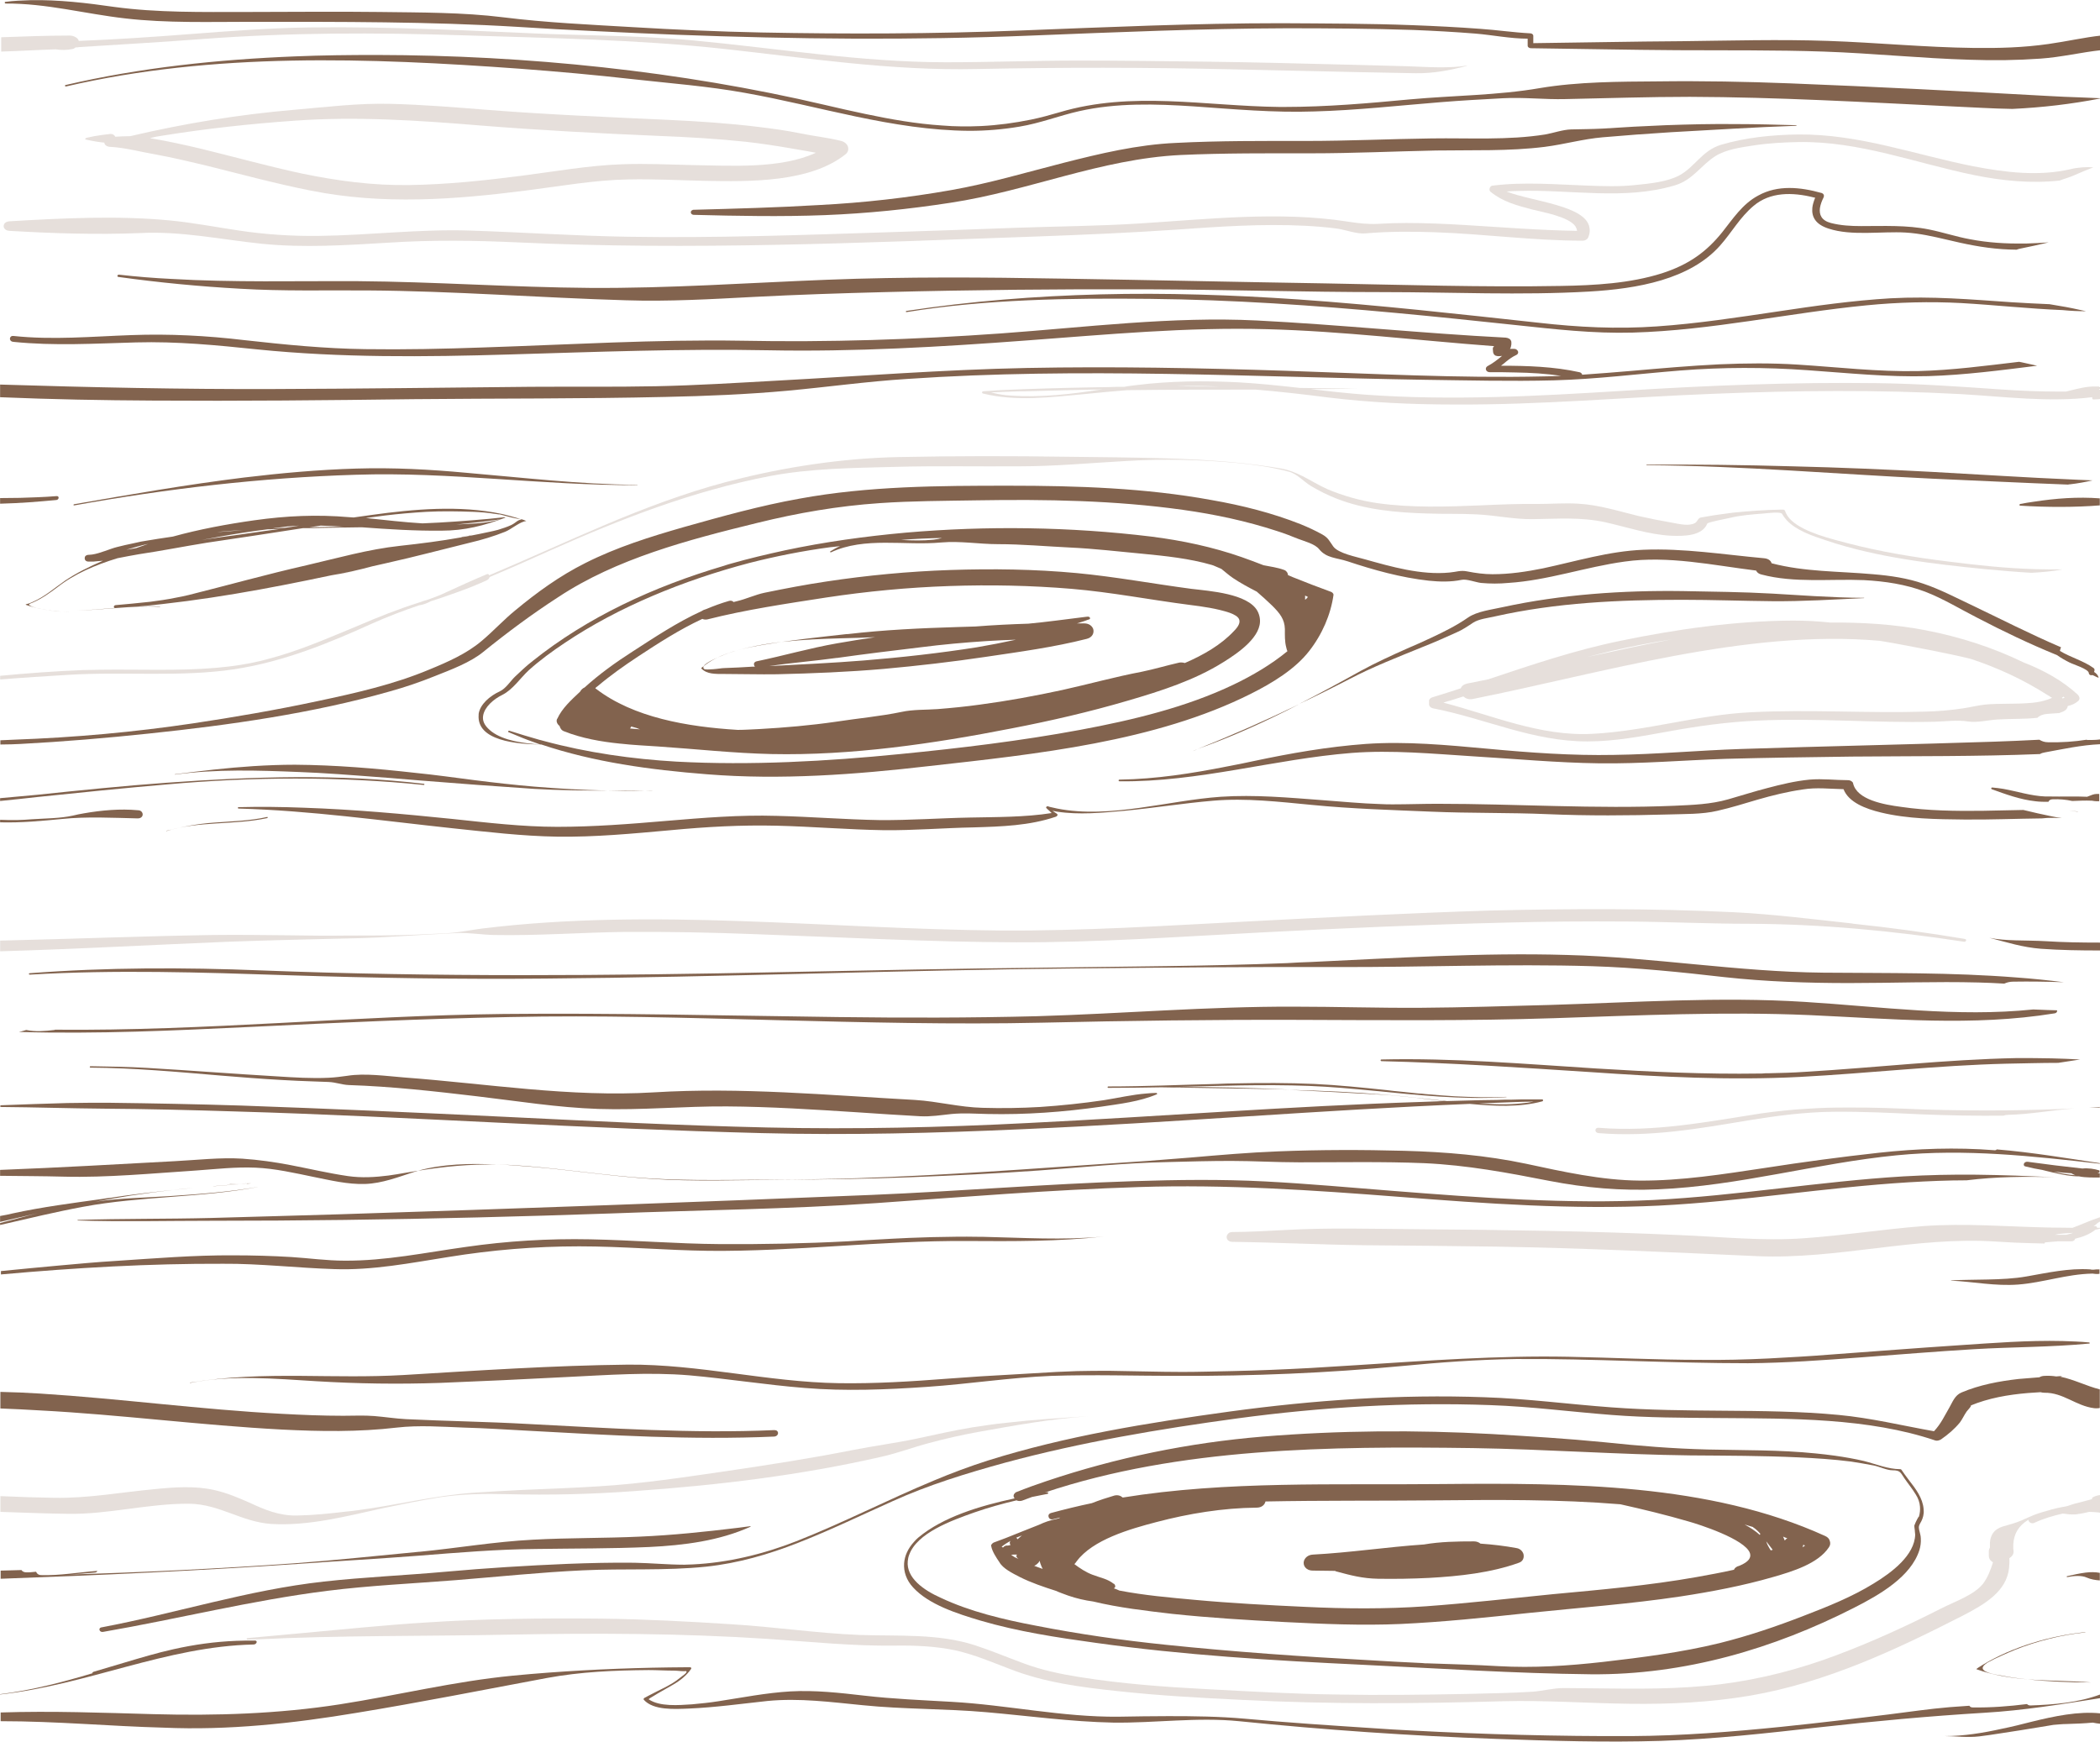<?xml version="1.0" encoding="utf-8"?>
<!-- Generator: Adobe Illustrator 23.0.3, SVG Export Plug-In . SVG Version: 6.00 Build 0)  -->
<svg version="1.1" id="Ebene_1" xmlns="http://www.w3.org/2000/svg" xmlns:xlink="http://www.w3.org/1999/xlink" x="0px" y="0px"
	 viewBox="0 0 747.3 619.9" style="enable-background:new 0 0 747.3 619.9;" xml:space="preserve">
<style type="text/css">
	.st0{opacity:0.3;}
	.st1{fill:#AA9587;}
	.st2{fill:#82634E;}
</style>
<symbol  id="wood-light" viewBox="-373.6 -310 747.3 619.9">
	<g class="st0">
		<path class="st1" d="M370.8-223.2c0,0,0-0.1,0-0.1c0,0,0.1,0,0.2,0c-0.1-0.1-0.2-0.2-0.3-0.3c-1.6-0.4-3.2-0.9-4.9-1.3
			c-1.4-0.3-2.7-0.8-4-1.2c-2.4-0.4-4.7-0.9-6.9-1.6c-2.3-0.6-4.4-1.3-6.6-2.3c-0.5-0.2-1-0.5-1.6-0.7c-0.4-0.2-0.8-0.4-1.1-0.5
			c-2.3-1-4.2-1.4-6.5-2.1c-3.3-1-4.4-3.2-4.6-5.7c0-0.1,0-0.2,0-0.3c0-0.5,0-1,0-1.5c-0.2-0.4-0.4-0.8-0.4-1.3c0-0.1,0-0.1,0-0.2
			c0-0.5,0-0.9,0-1.4c0-0.9,0.4-1.6,1.1-2.1c0.1-0.1,0.3-0.2,0.4-0.2c-0.8-2.6-1.8-5.3-3.5-7.6c-3.2-4.1-10.1-6.4-15-8.9
			c-12-6.1-24.4-11.8-37.2-16.6c-13-4.9-26.7-8.5-40.9-10.3c-15.1-1.9-30.4-1.7-45.6-1.5c-3.5,0-7.1,0.1-10.6,0.1
			c-3.6,0-7.3-1-10.9-1.3c-7.9-0.5-15.9-0.6-23.8-0.8c-15.4-0.3-30.8-0.5-46.2-0.2c-15.4,0.2-30.7,1.1-46,1.9
			c-15.2,0.8-30.3,1.9-45.3,4.3c-7,1.1-13.5,2.5-20,4.9c-5.7,2.1-11.4,4.5-17.2,6.4c-13.2,4.3-27.4,3.2-41.2,3.7
			c-15.2,0.6-30.3,2.9-45.5,3.8c-15.4,1-30.6,1.8-46.1,2c-21,0.2-42.1,0-63.1-1.4c-14.4-0.9-28.8-2.4-43.1-3.7
			c-5.5-0.5-11-1-16.4-1.5c-1.2-0.1-2.3-0.2-3.5-0.3c-0.5,0-0.5-0.7,0-0.6c1,0.1,1.9,0.1,2.9,0.1c29.9,1.5,60,1.1,89.9,1.7
			c30.6,0.6,61.7,0.5,92.2-1.5c15.2-1,30.1-2.6,45.3-2.4c7.2,0.1,14.6-0.2,21.6-1.7c6.7-1.5,13-4.2,19.3-6.6
			c12.2-4.8,25.2-6.5,38.5-7.9c14.6-1.6,29.3-2.4,43.9-3.1c31-1.6,61.9-1.4,92.9-0.5c15.1,0.4,30.1-0.7,45.2-0.9
			c14.5-0.2,28.8,0.5,43,2.9c27.3,4.7,52.2,16.5,75.7,28.5c7.9,4.1,15.5,8.6,16.4,16.9c0.1,1.2,0.2,2.4,0.1,3.5
			c0.9,0.6,1.6,1.4,1.5,2.5c0,0.3,0,0.5-0.1,0.8c0,0.5,0,1.1,0,1.6c0.2,3.8,1.9,6.7,5.4,8.8c0-0.8,1-1.6,2.1-1.1
			c3.2,1.5,6.6,2.5,10.1,3.3c1.4-0.2,2.9-0.4,4.6-0.3c1.6,0.2,3.2,0.5,4.8,0.9c1.1,0,2.2-0.1,3.3-0.2c0.2,0,0.3-0.1,0.5-0.1
			c0.1,0,0.1-0.1,0.2-0.1v6.4C372.7-222.2,371.4-222.6,370.8-223.2z"/>
		<path class="st1" d="M-306.4-225.2c10.9-0.1,18.7-6.5,29.3-7.2c13.4-0.8,26.9,2.8,39.7,5.6c6.7,1.4,13.5,2.8,20.3,3.9
			c8.1,1.2,15.9,1.3,24.1,1.1c15-0.4,30.3,0,45.2,1.1c29.8,2.1,58.9,5.6,87.8,12.2c5.8,1.3,11.3,3.4,17,4.9c5.9,1.6,11.7,2.9,17.8,4
			c12.8,2.3,25.5,4.6,38.5,5.5c0,0,0,0,0,0c-9.7-0.6-19.4-1.2-28.9-2.3c-4-0.4-7.9-1-11.9-1.6c-6.7-1.1-13.2-2.6-19.8-4
			c-7.5-1.6-15.3-2.6-22.9-4.1c-14.6-2.9-29.4-5.2-44.3-7.4c-15.2-2.2-30.7-4.6-46-5.5c-9.1-0.6-18.3-0.9-27.4-1.3
			c-5.8-0.3-11.6-0.6-17.4-1c-13.8-1-27.2-4.4-40.9-6.2c-1.4-0.2-2.9-0.4-4.3-0.5c-5.8-0.7-11.7-1.3-17.5-1.4
			c-6.4-0.1-11.5,2.1-16.9,4.6c-4.1,1.8-8.1,3.5-12.6,4.5c-6.8,1.5-14.1,1-21,0.3c-11.9-1.1-23.7-3.3-35.7-3.1
			c-6.3,0.1-12.6,0.3-19.3,0.6v-4v-1.6c8.6-0.3,16.4-0.6,24.4-0.7C-335-229-320.7-225.1-306.4-225.2z"/>
		<path class="st1" d="M-343.1,260.3c2.2-0.5,4.4-0.9,6.6-1.1c0-0.9,1.1-1.5,2.1-1.5c5.4-0.3,10.8-1.8,16.1-2.7
			c6-1.1,11.9-2.5,17.8-3.9c12.5-3.1,24.9-6.5,37.6-9c25.6-5.1,51.1-3.2,76.8,0.1c11.9,1.5,24,3.7,36,3.9c9.1,0.2,18.2-0.3,27.3-0.5
			c16.3-0.3,37.3-0.6,50,9.4c1,0.8,1.2,1.8,0.9,2.8c-0.3,0.9-1.2,1.7-2.4,2c-4.7,1.2-9.7,1.7-14.5,2.7c-4.9,1-10,1.7-15,2.3
			c-10.6,1.3-21.3,2-32,2.5c-21.7,1-43.3,1.9-64.9,3.6c-11.2,0.9-22.4,1.8-33.7,2.1c-11.6,0.3-22.9-1.1-34.4-2.1
			c-20-1.7-39.3-4.9-58.5-9.4c-1.7,0-3.5-0.1-5.3-0.2c-0.3,0.6-0.9,1-1.7,1c-2-0.2-3.9-0.5-5.8-0.8c-0.9-0.2-1.9-0.4-2.8-0.6
			C-343.4,260.7-343.4,260.3-343.1,260.3z M-315.7,261.7c15.5,2.5,31.2,4.2,46.8,5.3c22,1.6,44.3,0.1,66.2-1.7
			c21.1-1.7,42.2-2.8,63.3-3.7c10.4-0.4,20.8-1,31.2-2.1c5.3-0.6,10.6-1.4,15.8-2.3c2.1-0.4,4.2-0.7,6.4-1.1
			c0.9-0.2,1.8-0.3,2.7-0.5c-12.4-5.8-30.4-4.6-43.5-4.4c-8.5,0.2-16.9,0.6-25.4,0.3c-12-0.4-24.1-2.6-35.9-4.1
			c-13.2-1.7-26.5-3.1-39.9-3.3c-13-0.2-25.6,1.5-38.2,4.1c-12.1,2.6-23.9,5.9-35.8,8.8c-5.9,1.4-11.8,2.7-17.7,3.7
			c-0.2,0-0.4,0.1-0.6,0.1C-318.8,261.2-317.2,261.5-315.7,261.7z"/>
		<path class="st1" d="M-280.4,223.2c15-1.5,30.1-0.5,45.1,0.4c15.4,1,30.4,0.8,45.8,0.1c61.6-2.9,123.5-0.1,185,2.1
			c16.4,0.6,32.7,1.3,49,2.4c15.5,1.1,31,2.2,46.5,1.4c3.7-0.2,7.5-0.5,11.2-1c2.9-0.4,7.1-2,10-1.7c8.3,0.7,16.6,0.7,24.9,0.4
			c17.5-0.6,34.9-3,52.4-3c1,0,1.8,0.5,2.1,1.3c0.5,1.2,0.6,2.3,0.4,3.3c-1.2,8-20.4,9.3-29.5,12.9c1.4,0.1,2.8,0.2,4.2,0.2
			c18.6,0.6,37.7-3.4,55.7,2c6.4,1.9,9.2,7.1,14.4,10.4c3.8,2.4,9.1,3.1,13.6,3.8c5.2,0.8,10.6,1.1,15.9,1.2
			c21.8,0.4,42-7.6,62.8-11.8c9.9-2,20-3,30.2-1.9c1.8,0.7,3.7,1.2,5,1.8c2.3,1,4.6,2,7,2.9c-1.2,0.1-2.6,0.1-3.9,0
			c-1.4-0.1-2.8-0.3-4-0.6c-11.5-2.7-23.5-1.2-34.9,1c-20.7,4.1-40.5,11.5-62.2,11.3c-9.2-0.1-18.9-1.1-27.6-3.7
			c-6.7-2.1-9.2-7.9-14.8-10.9c-4.3-2.3-10.7-2.9-15.7-3.4c-5.6-0.6-11.2-0.4-16.8-0.2c-11.3,0.4-22.6,1.4-33.8,0
			c-0.4,0-0.7-0.2-0.9-0.5c-0.4-0.5-0.4-1.3,0.1-1.7c4.3-3.5,9.1-4.8,14.8-6.3c3.5-0.9,13-2.5,15.4-6c0.3-0.5,0.5-1,0.6-1.6
			c-13.5,0.2-26.8,1.3-40.3,2.1c-6.8,0.4-13.7,0.7-20.5,0.7c-3.3,0-6.6-0.1-9.9-0.3c-3.9-0.2-7.1,0.2-11,0.8
			c-24.4,3.8-50.1,0.8-74.5-0.7c-14.4-0.9-28.9-1-43.3-1.5c-15.3-0.6-30.7-1.1-46-1.6c-30.8-1-61.4-2.1-92.2-1.6
			c-18.8,0.3-37.5,1.6-56.3,2.2c-18,0.6-36-1.7-54-1.9c-9.4-0.1-18.8,0.5-28.1,1.9c-8.2,1.2-16.3,2.8-24.6,3.6
			c-18.8,1.8-38.4,0.8-57.2-0.3c-0.9-0.1-1.5-0.4-1.8-0.9c-0.6-1,0-2.4,1.8-2.5c15.4-0.9,30.9-1.4,46.3-0.8
			C-309.1,227.8-295,224.7-280.4,223.2z"/>
		<path class="st1" d="M373.2,172.4c-0.3,0-0.6,0-0.8,0c-0.1,0-0.1,0-0.2,0c-3.3,0.1-6.2-0.7-9.4-1.5c-0.4-0.1-0.8-0.2-1.3-0.3
			c-0.8,0-1.5,0-2.3,0c-7.2,0-14.2,0.3-21.4,0.8c-14.4,1-28.7,2-43.2,2.2c-30.1,0.4-60.3-0.8-90.3-2.7c-30.6-1.9-61.4-3.6-92-1.4
			c-6.6,0.5-13,1.2-19.6,2c4.7,0,9.4,0,14.2,0.1c1.5,0,2.8,0,4.7,0v0c-1.9,0-4.1,0-6,0.1c-5.6,0.1-11.1,0.1-16.6,0.2
			c-7.3,0.8-14.7,1.6-22,2c-12,0.6-24.3,0.5-36.3-1c-1.4-0.2-2.8-0.3-4.2-0.6c-1.9,0-3.7,0-5.6-0.1c-2,0-4-0.1-6.1-0.1
			c-10.9-0.2-21.8-0.5-32.6-1c-1-0.1-2-0.1-3-0.2c-1-0.1-1.9-0.1-2.9-0.2c-0.5,0-0.7-0.6-0.1-0.8c11.7-2.9,24.1-1.3,36-0.2
			c5.1,0.5,10.1,1,15.2,1.4c15.3,0.2,30.5,0.2,45.8,0.2c8.6-0.7,17.2-1.7,25.8-2.8c14.8-1.8,29.8-2.5,44.7-2.5
			c30.7-0.2,61.4,2.6,92.1,3.8c29.6,1.2,58.7,1.5,88.3-0.1c15.6-0.9,31.5-3,46.8-1.1c0-0.1,0-0.2,0-0.3c0-0.3,0.1-0.5,0.4-0.5
			c0.9,0,2.5,0.1,2.6,0.2v0.9c0,0,0,0,0,0c-0.1,0-0.2,0-0.4,0.1c0.1,0,0.3,0,0.4,0v2.3c-0.1,0-0.3,0-0.4,0c0,0,0,0,0,0
			c-0.1,0-0.1,0-0.2,0c0.1,0.1,0.2,0.3,0.4,0.3c0,0,0,0,0,0c0.1,0,0.2,0.1,0.2,0.1v0.1c-0.1,0-0.1,0-0.2,0
			C373.5,172.3,373.3,172.4,373.2,172.4z M-14.2,169.2c-1.9,0.1-3.7,0.4-5.5,0.8c-0.4,0.1-0.9,0.2-1.3,0.3c0,0,0,0,0,0
			c1.6,0.1,3.1,0.1,4.7,0.2c1.8,0.1,3.6,0.1,5.5,0.2c0.6,0,1.1,0,1.7,0c3.9,0.1,7.8,0.2,11.7,0.3c1.3,0,2.7,0.1,4,0.1
			c2.7,0.1,5.4,0.1,8,0.2c1.3,0,2.7,0,4,0.1C7.8,169.7-3.2,168.4-14.2,169.2z M45.2,172.5c2.4,0.1,4.7,0.1,7.1,0.1
			c2.6,0,5.2-0.1,7.8-0.2C55.2,172.4,50.2,172.4,45.2,172.5z"/>
		<path class="st1" d="M-347.9,292.5c0.5,0.1,0.8,0.3,1.2,0.6c0.4,0,0.8,0,1.2,0.1c14.8,0.9,29.5,1.8,44.3,2.9
			c30.7,2.3,61.3,2.3,92.1,1.3c30.8-1,62.1-1.5,92.7-4.8c30.1-3.3,59.9-7.9,90.5-7.2c30,0.6,60,0.6,90-0.1c15-0.3,30.1-0.7,45.1-1
			c6.9-0.1,13.9-0.3,20.8-0.4c6.4-0.1,12.2,1,18.3,2.6c0.1,0,0.1,0.2,0,0.1c-3.1-0.5-6.3-0.6-9.5-0.6c-4.1,0-8.2,0.3-12.1,0.4
			c-7.7,0.2-15.4,0.4-23.1,0.6c-15.6,0.4-31.3,0.8-46.9,1c-15.6,0.2-31.2,0.4-46.8,0.4c-15.6,0-31.2-0.6-46.8-0.6
			c-30.3,0-60.3,5-90.3,7.8c-10.7,1-21.4,1.4-32.1,1.7c-4.7,0.1-9.4,0.3-14.1,0.4c-7.4,0.2-14.9,0.6-22.3,0.9
			c-8.2,0.4-16.4,0.7-24.6,1c-14.4,0.5-28.7,0.8-43.1,0.6c-14.4-0.2-28.6-1.3-42.9-2.4c-13.1-1-26.2-1.9-39.3-2.4
			c-0.2,1-1.7,1.9-3.2,1.9c-8,0-15.9-0.3-24.4-0.6v-3.5v-1.6c6.7,0.2,13.1,0.6,19.4,0.8C-352.2,292.1-349.7,292.1-347.9,292.5z"/>
		<path class="st1" d="M363.9-127c-2.9,0-5.8,0.1-8.6,0.1c-15,0.3-29.6,1.6-44.6,0.5c-14.1-1.1-28-3.3-42.1-4.3
			c-14.8-1.1-29.5,0.5-44.3,1.1c-15.6,0.7-31.2,1.2-46.9,1.5c-15.7,0.3-31.3,0.5-47,0.6c-15.6,0.1-31.3,0.6-46.9-0.3
			c-6.2-0.3-12.4-0.7-18.6-0.7c-0.9,0-1.5-0.4-1.8-1c-0.6-1,0-2.5,1.8-2.5c15.6-0.2,31.1-1,46.7-1.2c15.7-0.1,31.3-0.3,47-0.5
			c31.1-0.5,62.1-2,93.2-3.4c28.6-1.2,56.2,7.1,84.9,5.2c4.3-0.3,8.8-0.5,13.2-0.6c0,0,0.1,0,0.1,0c0.1,0,0.1,0,0.2,0
			c1.2,0,2.5-0.1,3.7-0.1c0,0.1,0.1,0.2,0.2,0.4c1.6,0.1,3.1,0.3,4.7,0.4c1.6,0,3.1,0,4.7,0c0.8,0,1.2,0.4,1.3,0.9
			c2.6,0.6,5.4,1.7,7.2,3.2c0.6,0.1,1.1,0.2,1.7,0.4v0.3c-0.4,0-0.8,0-1.1,0c0,0.4-0.3,0.7-0.8,0.6c0,0-0.1,0-0.1,0c0,0-0.3,0-0.3,0
			c0.5,0.3,0.9,0.6,1.3,1c0.3,0.2,0.7,0.5,1.1,0.7v1.5c-0.1,0-0.2-0.1-0.3-0.1C370.1-124.4,367.2-125.8,363.9-127z M362.8-129.2
			c-0.4-0.1-0.8-0.2-1.2-0.3c-1.3,0-2.7,0-4,0c0.4,0.1,0.8,0.2,1.3,0.3c1.7,0.2,3.4,0.3,5.2,0.4
			C363.7-128.9,363.3-129.1,362.8-129.2z"/>
		<path class="st1" d="M-244.9-23.9c7.5,0.2,15,0.8,22.5,1.2c3.8,0.2,7.5,0.4,11.3,0.6c4.2,0.2,8.9-0.6,13.2-0.7
			c15.5-0.3,31.1,0.9,46.6,1.1c15.5,0.1,30.9-0.2,46.3-0.8c31-1.1,61.9-2.8,92.9-2.9c29.1-0.1,58.1,2,87.1,3.5
			c28.9,1.5,57.8,2.8,86.7,3.5c14.6,0.4,29.1,0.5,43.7,0.4c14.4-0.1,28.9-0.8,43.3-0.8c25.7-0.1,51.3-2.5,76.6-6.4
			c0.7-0.1,1.1,0.8,0.3,1c-13.1,2.2-26.3,4-39.6,5.4c-0.2,0-0.3,0-0.5,0.1c-13.9,1.5-28,3.3-42,4c-29,1.4-58.1,1.3-87.1,0.6
			C127.6-15,98.8-16.5,70-18c-29.2-1.5-58.3-3.4-87.6-3.2c-61.2,0.5-123.5,8.2-184.5,0.7c-0.7-0.1-1.4-0.2-2.1-0.3
			c-3.5-0.5-7-1.2-10.7-1.4c-3.8-0.2-7.5-0.3-11.3-0.5c-8.1-0.3-16.3-0.3-24.4-0.3c-6.7-0.1-13.5,0-20.4,0.1
			c-9.1,0.1-18.2,0.2-27.1,0.1c-25-0.4-49.8-1.4-75.6-2v-2.2v-1.6c27.7,0.8,54.3,2.3,81.2,3.4C-276.8-24.6-260.6-24.3-244.9-23.9z"
			/>
		<path class="st1" d="M311.2-84.9c-9.5,0.4-18.8,0.8-28.2,0.7c-4.3,0-8.7-0.1-13-0.4c-5.7-0.3-11.3-0.9-17-1.7
			c-19.3-3-38-6.7-57.8-5.1c-0.2,0-0.4,0-0.6-0.1c-0.8-0.4-0.6-1.7,0.6-1.8c18.3-1.5,35.8,1.6,53.7,4.6c9.9,1.6,19.8,2.9,29.9,3
			c10.3,0.1,20.6-0.4,30.8-0.9c10-0.4,19.9-0.6,29.7-0.5c0.5,0.2,1.1,0.3,1.7,0.3c8,0.2,15.8,1.7,23.7,2.3c-7.9-0.4-15.9-0.6-24-0.7
			C331-85.3,321.1-85.2,311.2-84.9z"/>
		<path class="st1" d="M264.3,89.1C243.7,89,222.8,86,203,81.9c-16.1-3.3-31.5-8.5-47-13.7c-2.5-0.5-5-1-7.5-1.5
			c-1.3-0.3-2-0.9-2.3-1.7c-3.4-1.1-6.7-2.2-10.1-3.2c-0.6-0.2-1.1-0.6-1.2-1.1c0-0.1,0-0.2,0-0.2c0-0.4,0-0.8,0-1.2
			c0-0.6,0.5-1.2,1.3-1.4c18.7-3.6,35.6-11.9,55.2-11.8c9.8,0,19.5,1.9,29,3.6c10.4,1.9,20.6,3.3,31.2,3.8c21,1,42-0.9,63.1-0.4
			c4,0.1,8.1,0.7,12,0.1c3.4-0.5,7,0.5,10.5,0.7c4.7,0.3,9.5,0.1,14.2,0.6c0.8,0.8,2,1.3,3.6,1.4c1.4,0.1,2.8,0.2,4.2,0.3
			c0.4,0.2,0.8,0.3,1.3,0.5c1.1,0.5,1.6,1.2,1.7,2c1.3,0.3,2.6,0.8,3.6,1.7c0.7,0.5,0.7,1.3,0.3,1.9c-0.1,0.1-0.2,0.3-0.3,0.4
			c-5.4,5-12.1,8.7-19.3,11.5c-10.9,5.3-22.6,9.1-35.1,11.5c-11,2.1-22.4,2.8-33.7,2.7C273.1,88.9,268.7,89.1,264.3,89.1z M360.7,62
			c0.1-0.1,0.2-0.2,0.4-0.3c-0.2-0.1-0.5-0.2-0.7-0.3c-0.1,0.1-0.2,0.1-0.3,0.2C360.3,61.8,360.5,61.9,360.7,62z M199.9,78.3
			c7,1.6,14.2,3,21.3,4.1c-10.1-1.9-20.2-4.1-30.2-6.3C194,76.8,196.9,77.6,199.9,78.3z M314.2,78.4c4.4-0.9,8.9-1.8,13.4-2.9
			c9.4-3.1,18.6-7.3,27.4-12.9c0.4-0.2,0.7-0.4,1.1-0.7c0.2-0.1,0.4-0.2,0.5-0.3c-1.8-0.8-3.7-1.3-5.7-1.6c-0.6-0.1-1.2-0.1-1.7-0.2
			c-0.1,0-0.1,0-0.2,0c-5.4-0.5-11.3-0.1-16.3-0.6c-2.6-0.3-5-0.9-7.5-1.3c-4.6-0.7-9.1-1.1-13.8-1.2c-20.5-0.6-41.1,0.8-61.6-0.2
			c-19.3-0.9-37.5-6.7-56.7-7.7c-18.7-1-35.7,6.6-53.1,11.1c0.9,0.3,1.8,0.6,2.7,0.8c1.5,0.5,2.9,0.9,4.4,1.4
			c0.8-0.7,1.9-1.2,3.4-0.9c45.7,9.1,97.2,24.9,144.8,20.7C301.5,80.9,307.9,79.6,314.2,78.4z"/>
		<path class="st1" d="M-290.1,71.8c17.5,2.7,33.6,9.3,49,16.3c5.4,2.4,10.9,4.5,16.5,6.4c1.5,0.2,3,0.8,4.3,1.5
			c1.9,0.6,3.8,1.2,5.7,1.9c4.1,1.4,8.2,2.9,12.1,4.6c1.9,0.9,2.8,1,3.1,2.1c7.4,3.1,14.6,6.3,21.9,9.6c24.7,11,50.2,21,77.7,26.3
			c14.7,2.8,29.4,2.9,44.5,3.3c14.8,0.4,29.6,0.1,44.4,0.2c12.8,0,25.4,1.2,38.1,1.9c13.1,0.8,26.3,0.5,39.4-0.7
			c6.2-0.6,12.5-1.5,18.4-3.1c2.8-0.7,5.3-3.5,7.7-5c3-1.8,6-3.3,9.3-4.6c10.2-4,21.5-5,32.6-5.3c5.7-0.2,11.5,0,17.2-0.3
			c6.7-0.3,13.3-1.8,20-1.7c9.1,0.1,17,0.8,25.8-1.1c7.6-1.7,15.5-4.4,23.4-4.8c4.7-0.2,11.1-0.1,12.9,4.3c0.3,0.6,7.2,1.8,8.3,2.1
			c3.8,0.9,7.8,1.2,11.7,1.5c1.4,0.1,6.2,0.8,6.7-0.2c0.4-0.8,1-1.5,1.6-2.2c3.3-3.6,9.2-5.6,14.1-7.2c17.8-6,37.6-8.3,56.5-10.2
			c5.6-0.5,11-1,16.5-1.3c3.6,0.2,7.4,0.5,10.9,1.2c-3.2,0-6.3,0-9.5,0.1c-10.4,0.3-20.7,1.4-30.9,2.7c-12.2,1.5-24.4,3.5-36.2,6.6
			c-5.6,1.5-15,3.7-19.7,8c-1.1,1-1.9,2.2-2.3,3.4c-0.1,0.3-0.4,0.5-0.7,0.5c-0.1,0-0.3,0-0.4,0c-5.8-0.1-11.7-0.5-17.5-1.1
			c-0.5-0.1-1-0.1-1.5-0.2c-3.3-0.4-6.5-0.9-9.8-1.5c-1.2-0.2-1.2-1.5-2.2-2c-2.1-1.2-5.7-0.3-7.9,0.1c-4.1,0.7-8.1,1.5-12.1,2.4
			c-7,1.7-14.1,4-21.5,4.4c-4.7,0.3-9.8-0.1-14.5-0.1c-6.8,0.1-13.6-0.2-20.4-0.5c-12.1-0.5-24.6-0.9-36.6,0.8
			c-6.2,0.9-12.1,2.6-17.6,4.9c-3.2,1.4-6,3.2-9,4.7c-2.4,1.2-4.8,2.2-7.6,2.7c-19.2,3.3-38.9,3.7-58.5,4
			c-5.8,0.1-11.5,0.1-17.2,0.2c-20.1,0.3-40.3,0.3-60.4-0.1c-20-0.4-40.4-3.5-59.5-8.4c-0.7-0.2-1.3-0.3-2-0.5
			c-29.7-7.9-56.5-21.5-84.3-33.2c0,0,0,0.1,0,0.1c0,0.1-0.1,0.2-0.2,0.3c-0.2,0.1-0.4,0.1-0.6,0c-4.8-2-9.6-4.2-14.4-6.4
			c-1.1-0.5-2.1-1-3.2-1.4c-1.1-0.4-2.1-0.8-3.2-1.2c-1-0.3-2.1-0.6-3.1-1c-7.6-2.4-14.9-5.3-22.1-8.4c-5.3-2.2-10.5-4.4-15.9-6.5
			c-5.4-2.1-11-4-16.8-5.5c-5.8-1.5-11.6-2.4-17.5-2.9c-13.7-1.2-27.6-0.5-41.4-0.7c-2,0-3.9-0.1-5.9-0.1c-10-0.4-19.7-1.1-30.2-2.1
			v-1.3c8.6,0.7,16.7,1.2,24.9,1.7C-329.4,71-309.2,68.9-290.1,71.8z"/>
	</g>
	<g>
		<path class="st2" d="M-24.7-266.8c13.3-3.9,27.1-6,40.9-7.9c31.4-4.4,63-6.3,94.7-7.8c27.2-1.3,54.4-3.1,81.6-3.4
			c33.5-0.3,65.2,9.2,93.5,23.6c9.5,4.8,20.4,11.2,23.4,20.6c0.4,1.3,0.6,2.8,0.5,4.2c0,0.5-0.1,1-0.2,1.4c-0.2,1.1-0.7,2.1-0.4,3.1
			c0.1,0.2,0.2,0.5,0.3,0.7c0.7,1.1,1.2,2.4,1.3,3.6c0.1,0.6,0,1.1,0,1.6c-0.3,3.9-2.8,7.2-5.3,10.4c-0.9,1.2-1.8,2.4-2.6,3.6
			c-0.1,0.1-0.2,0.2-0.4,0.2c-4.4,0-8.6,1.8-12.9,2.9c-3.4,0.8-6.9,1.4-10.4,1.9c-2.3,0.3-4.6,0.6-6.8,0.8
			c-12.7,1.3-25.6,1.1-38.4,1.4c-12.4,0.3-24.7,1.3-37,2.6c-13.2,1.3-26.5,2.1-39.8,2.9c-27.1,1.5-54.5,1.3-81.5-0.9
			c-26.5-2.2-52.2-7.5-76.9-15.8c-3.6-1.2-7.2-2.5-10.7-3.9c-0.4-0.1-0.6-0.3-0.8-0.6c-0.1-0.1-0.1-0.1-0.2-0.2
			c-0.1-0.3-0.2-0.6-0.1-0.9c0.1-0.2,0.2-0.4,0.3-0.6c-12.5-2.7-25.4-6.6-34.2-13.9c-0.6-0.5-1.1-1-1.6-1.6
			c-2.1-2.3-3.3-4.9-3.5-7.6c-0.2-3,0.8-6,3.2-8.6C-43.1-261.1-33.1-264.3-24.7-266.8z M-50.6-245.6c0.1,0.7,0.2,1.5,0.5,2.2
			c2.8,7.8,15,12.2,23.2,15.1c4.9,1.7,9.9,3.1,15,4.3c0.6-0.3,1.3-0.3,2-0.1c1.2,0.4,2.3,0.9,3.5,1.3c1.8,0.4,3.7,0.7,5.5,1.1
			c0.5,0.1,0.3,0.7-0.2,0.6c-0.2,0-0.4-0.1-0.7-0.1c47.9,16,101.4,16.5,152.4,15.8c25.8-0.4,51.5-2.3,77.3-2.6
			c12.8-0.1,25.6-0.1,38.4-0.7c6.3-0.3,12.6-0.7,18.8-1.5c2.7-0.4,5.4-0.9,8.1-1.4c2-0.4,4.6-1.7,6.7-1.7c2.8,0,2.8-0.9,4.2-2.9
			c1.3-1.9,2.8-3.7,4-5.7c0.9-1.4,1.4-2.9,1.5-4.3c0.1-1.2,0-2.4-0.4-3.7c0.1,0.6-1.1-1.7-1.5-2.8c-0.1-0.2-0.1-0.3-0.1-0.4
			c0-0.7,0.2-1.4,0.2-2.1c0-0.3,0.1-0.6,0.1-1c-0.2-7.3-8.2-13.4-14.8-17.4c-7.6-4.7-16.3-8.2-24.9-11.5c-9.8-3.8-19.5-7.1-29.9-9.7
			c-13.5-3.3-27.6-5.1-41.5-6.7c-12.4-1.4-24.8-2.2-37.2-1.5c-8.4,0.5-16.8,0.7-25.2,1c-0.6,0-1.3,0-1.9,0.1
			c-6.2,0.3-12.4,0.6-18.6,1c-24.2,1.3-48.5,3-72.6,5.5c-15.6,1.6-31,3.8-46.3,6.8c-11.6,2.2-23.4,5-33.8,9.9
			C-44.9-256-51.2-251.6-50.6-245.6z"/>
		<path class="st2" d="M-282.9-273.9c-2.3,0-4.5,0-6.7-0.1c-7.6-0.3-14.8-1.3-22.4-3c-5.8-1.3-11.5-3-17.2-4.7
			c-3.7-1.1-7.4-2.2-11.1-3.3c-0.4-0.1-0.7-0.6-0.3-0.5c-10.7-3.2-21.7-6.1-33.1-7.5v-0.1c31.5,3.5,59.1,17.1,90.3,17.8
			C-282.3-275.3-281.8-273.9-282.9-273.9z"/>
		<path class="st2" d="M360.2-179.8c-0.7,0-1.4,0-2.1-0.1c-1.3,0.2-2.7,0.3-4.2,0.2c-0.7,0-1.3-0.2-1.8-0.5
			c-2.5-0.2-4.9-0.4-7.4-0.6c-7-0.8-13.9-2.1-20.3-4.8c-2.4-1-3.2-3.4-4.3-5.3c-1.8-3.1-3-5.8-5.5-8.5c-11.3,2-22.3,4.7-33.9,5.8
			c-13.6,1.3-27.4,1.4-41,1.5c-13.3,0.1-26.6,0.2-39.9,1.2c-15.1,1.1-29.9,3.1-45.1,3.6c-30.4,1.1-60.8-1-90.8-5.1
			c-29.1-4-58.2-8.7-85.9-17.4c-6.6-2.1-13-4.5-19.2-7.1c-16.6-6.9-32.4-15.1-49.2-21.7c-11.5-4.5-24.1-7.6-36.8-8.2
			c-1,0-2-0.1-2.9-0.1c-5.9,0-11.9,0.6-17.8,0.7c-8,0.1-15.9-0.1-23.8-0.4c-14.4-0.6-29-1.5-43.4-2.8c-14.4-1.3-28.9-1.9-43.3-3.5
			c-27.1-3-52.6-11.3-79.1-16.3c0,0-0.1,0-0.1,0c-1.2-0.3-0.6-1.9,0.7-1.6c26.6,4.6,52.7,11.2,79.7,14.6c15.1,1.9,30.5,2.6,45.7,3.8
			c15.1,1.2,30.1,2.8,45.3,3.5c14.6,0.7,29.3-0.2,43.8,1.3c11.4,1.2,22.4,4.4,32.8,8.5c11.5,4.5,22.4,9.8,33.6,14.8
			c12.8,5.8,26.2,9.9,40,13.7c27,7.3,54.9,12,82.9,15.8c29.7,4,59.8,5.8,89.8,4.7c14.5-0.5,28.8-2.4,43.2-3.5
			c12.7-1,25.5-1,38.3-1.1c25.4-0.2,53,0.1,76.9-8c0.7-0.2,1.5,0.1,2,0.4c2.6,1.8,4.8,3.7,6.7,6c0.9,1.2,1.5,2.6,2.4,3.9
			c0.2,0.3,2.3,2.5,1.3,2.1c6.5,2.7,13.4,3.9,20.5,4.5c1.5,0.1,3,0.2,4.5,0.3c0.4-0.1,0.9-0.2,1.4-0.2c6.7,0.1,11.2-4.7,17.7-5.5
			c0.8-0.1,1.9,0,2,0.1v6.6c-4.8,1.2-9.1,3.5-14,4.5C359.7-180,360-179.9,360.2-179.8z"/>
		<path class="st2" d="M347.9-287.7c-3,0.3-6.1,0.7-9.1,1.3c-2.6,0.4-7.6,1.3-6.8,3.1c0.1,0.1,0.2,0.3,0.3,0.5
			c0.3,0.3,0.8,0.7,1.4,1.1c3.1,1.7,6.4,3.1,9.7,4.5c7.8,3.1,16.4,5.3,25,6.2c0.1,0,0.1,0.1,0,0.1c-12.6-1.3-26-5.3-36.4-11.6
			c-0.3-0.2-0.5-0.3-0.8-0.5c-0.5-0.3-1-0.6-1.5-1c0,0,0-0.1,0-0.1C335.6-286.2,341.7-287.2,347.9-287.7z"/>
		<path class="st2" d="M-246.6-299.6c22.6,3.7,45.2,8.2,67.7,12.4c12,2.2,23.8,2.7,36.1,2.8c3,0,6-0.2,9-0.2c1.2,0,2.3-0.2,3.5-0.2
			c0.1,0,0.1,0,0.2,0c0.4,0,0.6,0.1,0.7,0c0.6-0.5-1.9-2-2.3-2.4c-3.1-2.6-7.4-4.3-11.1-6.3c-0.4-0.2-0.7-0.4-1.1-0.6
			c-0.1-0.1-0.3-0.1-0.4-0.2c-0.3-0.2-0.4-0.5-0.2-0.7c3.4-3.8,11-3.3,16-3.1c9.4,0.4,18.7,1.7,28,2.7c11.4,1.1,22.5-0.4,33.8-1.5
			c14.7-1.5,29.4-1.2,44.1-2.5c15-1.3,30-3.4,45.1-3.7c15-0.2,29.8,2,44.8,0.5c30.4-3.1,60.9-5.2,91.5-6.3
			c19.5-0.7,39.1-1.3,58.6-0.7c18.8,0.6,37.5,2.7,56.2,4.8c19.7,2.2,39.1,4,58.9,5.2c13.9,0.8,27.8,3.1,41.2,5.2v1.3
			c-7.8-2.9-16.3-3.6-24.8-3.9c-0.5,0-0.9,0.2-1.1,0.4c0,0-0.1,0.1-0.1,0.1c-6.4-0.8-12.8-1.3-19.3-1.2c-0.6,0-1,0.2-1.2,0.6
			c-2.3-0.2-4.7-0.3-7-0.5c-7.3-0.6-14.5-1.7-21.8-2.6c-5.8-0.7-11.5-1.4-17.3-2.1c-6.9-0.8-13.9-1.6-20.8-2.3
			c-17.8-1.8-35.6-3.2-53.5-3.3c-26.1-0.1-52.2,0.6-78.3,2c-4.4,0.2-8.9,0.5-13.3,0.8c-15.3,1-30.7,2-46,3.4c-9,0.8-18,0.9-27,0.9
			c-5.9,0-11.8-0.1-17.8-0.2c-20-0.2-39.6,4.2-59.5,5.3c-10.4,0.6-20.6,1-31,2.2c-8.7,1-17.5,2-26.3,1.5c-8.6-0.5-17.1-2.2-25.6-3.5
			c-3.1-0.5-6.2-0.8-9.4-1.1c-4.7-0.3-11.5-0.9-15.4,1.8c0,0,0,0.1,0.2,0.2c0.2,0.2,0.6,0.4,1.1,0.7c2.2,1.4,6.8,3.9,7.4,4.3
			c2.6,1.5,4.8,3.3,6.4,5.6c0.2,0.3,0,0.6-0.4,0.6c-0.1,0-0.2,0-0.3,0c-0.3,0-0.6,0-0.9,0c-16.4-0.1-32.7-0.7-49-1.9
			c-4.3-0.3-8.6-0.7-12.9-1.1c-20.7-2-41-7-61.5-10.2c-21.9-3.4-44.2-4.1-66.3-3.5c-18,0.5-36.3,1.2-54.4,0.6v-1.5v-1.6
			c20,0,38.9-1.8,58-2.3C-292.3-305.9-269.4-303.4-246.6-299.6z"/>
		<path class="st2" d="M347.9-287.7c7.4-0.8,15-1.1,22.6-1.1C363-288.2,355.4-288.3,347.9-287.7z"/>
		<path class="st2" d="M45.4-179.7c26.6-0.1,53.3,1,79.8,3.5c13.5,1.3,27,2.3,40.6,2.5c13.8,0.1,27.6-0.3,41.3-0.7
			c13.8-0.4,27.6-0.8,41.3-0.8c13.5,0.1,27,1.1,40.4,2.1c13.4,1,26.7,2.1,40.1,2.9c13.6,0.8,27.3,0.7,40.9,2c0.3,0,0.3,0.3,0,0.4
			c-3.2,0.3-6.3,0.4-9.5,0.5c-12.3,0.3-24.7-0.7-36.8-1.5c-15.2-1-30.3-2.2-45.5-3.3c-7.4-0.6-14.8-1-22.2-1.4
			c-8.1-0.4-16.2-0.6-24.3-0.5c-15.7,0-31.3,0.8-47,1.1c-25.3,0.5-50.4-1.4-75.6-3c-5.4-0.3-10.8-0.7-16.2-1
			c-9.3-0.5-18.7-0.9-28-1.1c-5.8-0.1-11.6-0.3-17.5-0.3c-8.6,0-17.3,0.3-25.9,0.4c-3.9,0-7.7,0-11.6-0.1c-2.5-0.1-4.9-0.2-7.4-0.3
			c-5.1-0.3-10.3-0.6-15.4-0.9c-7.8-0.4-15.6-0.9-23.4-1.5c-12.9-1-25.8-1.8-38.7-1.6c-25.3,0.4-49.7,6.8-75,6.6
			c-26.6-0.3-53.4-2.1-79.9-3.7c-12.1-0.7-24.2-0.4-36.2-0.3c-13.3,0.1-26.5-0.2-39.7-2.4c-0.1,0,0-0.1,0-0.1
			c14.7,2.9,30.1,1.5,44.9,0.6c14.8-0.9,29.2-1.1,44-0.6c15.1,0.6,30.2,1.3,45.3,2.1c14.6,0.7,28.8,1.8,43.4,0.6
			c13.7-1.2,27.3-3.4,41.1-4.5c14.5-1.2,29.2-0.6,43.7,0.4c14.7,1,29.3,3.3,44.1,3.9C15.7-179.2,30.5-179.7,45.4-179.7z"/>
		<path class="st2" d="M-273.4-198.8c13.7-0.7,27.4-0.9,41,0.7c7.8,0.9,15.9,0.3,23.8,0c7.5-0.2,15-0.7,22.5-1.1
			c29.3-1.6,58.6-3.4,88-2.1c1.3,0.1,1.7,1.4,1,2c-0.2,0.2-0.6,0.3-1,0.3c-29.3-1.3-58.7,0.7-88,2.2c-14.3,0.8-28.7,1-43.1,1.7
			c-3.7,0.2-7.5,0.8-11.2,1.1c-3.6,0.3-7.4,0.1-11.1,0.1c-7.3,0-14.6,0.3-21.9,0.7c-28.6,1.5-57.4,5.4-85.9,7.2
			c-4.6,0.3-9.5,0.5-14.2,0.6v-4.3v-1.6c4.8-0.2,9.7-0.4,14.2-0.7C-330.8-193.5-302-197.3-273.4-198.8z"/>
		<path class="st2" d="M-224.7-243.7c14,1.1,28.1,2.3,42.1,2.4c13.3,0.2,26.6,0.1,40,0.7c12.4,0.6,24.9,2.2,36,7.2
			c0.2,0.1,0,0.3-0.1,0.2c-1.5-0.2-3.1-0.4-4.6-0.6c-11.5-1.4-23-2.6-34.5-3.1c-12.7-0.6-25.5-0.4-38.2-1.1
			c-13.6-0.7-26.9-3-40.3-4.3c-0.1,0-0.1,0-0.2,0c-14.8-1.4-29.5-3-44.3-4.1c-26.8-1.9-53.5-3.2-80.3-4c3.1,0.2,6.1,0.4,9.2,0.7
			c0.5,0,0.8,0.3,0.9,0.6c-6.7-0.5-13.3-1.7-20-1.5c-0.7,0-1.2,0.3-1.5,0.7c-0.1,0.2-0.2,0.3-0.3,0.5c-1.3-0.1-2.5-0.3-3.7-0.2
			c-0.6,0-1.3,0.4-1.5,0.8c-2.4-0.1-4.5-0.1-7.4-0.2v-1.3v-1.6c36.3,1.3,70.9,2.9,106,5.3C-253.5-245.6-238.9-244.8-224.7-243.7z"/>
		<path class="st2" d="M93.6-249c2.6,0,5.3-0.1,7.9-0.1c0.1-0.1,0.2-0.2,0.4-0.2c5.2-1.4,9.3-2.5,14.8-2.6c6.1-0.1,12.1,0,18.2,0.3
			c10.8,0.6,22,1.8,32,5.4c1.5,0.5,1.9,1.9,1.6,3.1c-0.3,1-1.2,1.9-2.4,2.1c-4.3,0.8-8.6,1.3-12.9,1.6c-0.6,0.5-1.4,0.8-2.3,0.8
			c-6,0-12-0.1-17.8-1.1c-13.2-0.9-26.3-2.9-39.5-3.6c-1.8-0.1-2.8-1.1-3.2-2.2C89.9-247.1,91-249,93.6-249z"/>
		<path class="st2" d="M368.6-249.7c-2.3-0.3-4.5-0.8-6.7-1.3c-0.2-0.1,0-0.4,0.2-0.3c2,0.4,5,0.7,6.9-0.2c1.3-0.6,3.1-0.9,4.6-1
			v2.7C372-249.5,370.3-249.5,368.6-249.7z"/>
		<path class="st2" d="M349.3-302.8c-3.5-0.9-7.1-1.8-10.6-2.5c-6.7-1.5-13.6-2.6-20.3-2.6v0c3.8,0,8.1-0.6,12.3-0.1
			c5,0.6,9.9,1.5,14.8,2.2c3.9,0.6,7.8,1.3,11.6,1.9c1.5,0.1,3.1,0.3,4.6,0.3c3.1,0.1,6.3,0.2,9.4,0.5c0.9-0.2,1.7-0.3,2.6-0.4v3.7
			C366-299,357.4-300.8,349.3-302.8z"/>
		<path class="st2" d="M328.8,292.9c-17.3,0.2-34.5,1.9-51.8,2.5c-17.4,0.6-34.8,0.1-52.2-0.1c-17.6-0.1-35.2-0.5-52.8-0.7
			c0,0.9,0,1.7,0,2.6c0,0.5-0.5,0.9-1.1,0.9c-5.9,0.3-11.9,1.2-17.8,1.6c-8,0.6-16,1-24,1.3c-15.7,0.6-31.3,0.6-47,0.7
			c-30.9,0-61.8-1.4-92.7-2.6c-30.7-1.2-61.4-1.3-92.1-0.7c-15.3,0.3-30.5,1-45.7,1.9c-15.3,0.9-31,1.6-46.1,3.5
			c-14.5,1.8-29.5,1.7-44.1,1.9c-15.8,0.2-31.6,0-47.4,0c-15.7,0-31.5-0.3-47,1.8c-9.7,1.4-19.8,2.6-29.8,2.4c-3-0.1-6-0.2-8.9-0.6
			c-0.4,0-0.3-0.6,0.1-0.6c14.5,0.1,28.4-3.7,42.6-5.3c14.8-1.7,30-1.2,45-1.2c31.6,0,63.1,0.1,94.6-1.8c9.1-0.6,18.3-1.1,27.4-1.5
			c9.7-0.5,19.4-0.9,29.2-1.3c42-1.6,84.1-2,126.1-0.3c30.3,1.2,60.5,2.5,90.9,2.6c15,0,30.1-0.1,45.1-0.6
			c7.4-0.3,14.8-0.7,22.2-1.3c6-0.5,12.4-1.8,18.5-1.8c0,0,0,0,0,0c0,0,0-0.7,0-1c0-0.5,0-1,0-1.5c0-0.5,0.5-0.9,1.2-0.9
			c17.4-0.2,34.7-0.6,52.1-0.7c17.3-0.1,34.8,0.1,52.2-0.5c17.3-0.6,34.5-2.4,51.8-2.9c8.5-0.3,16.7-0.2,25.2,0.4
			c7.3,0.5,14.8,2.3,21.5,3v5.2c-5.7-0.6-12.3-2.1-18.7-3C346.2,293,337.6,292.8,328.8,292.9z"/>
		<path class="st2" d="M34.3,207c28.1-0.1,56.2-1,84.4-1c24.3,0,48.9-1.2,73.2,0.2c17.2,1,35.9,4.3,46.6,16.4
			c4.1,4.6,7,10,11.9,14.1c5.9,5,13.8,4.9,21.4,3c0.2,0,0.4-0.1,0.5-0.1c-0.5-1.3-0.9-2.5-1-3.6c-0.3-3.2,1.1-5.9,5.8-7.4
			c8.2-2.7,18.8-0.9,27.4-1.4c5-0.3,9.8-1.4,14.5-2.5c6.7-1.6,12.8-2.9,19.8-3.4c1.7-0.1,3.4-0.2,5.2-0.2c0.4,0.2,0.9,0.3,1.4,0.4
			c3.4,0.7,6.7,1.4,10,2.2c-2.6-0.2-5.2-0.3-7.8-0.4c-0.3,0-0.7,0-1,0c-6.5-0.1-12.8,0.3-19.1,1.5c-5,0.9-9.7,2.5-14.7,3.5
			c-7.9,1.6-16,1.2-24.1,1.2c-3.7,0-7.3,0.2-10.8,1.1c-3.4,0.9-4.2,3-3.9,5.3c0.2,1.3,0.7,2.6,1.3,3.8c0.2,0.5,0.2,0.9-0.2,1.3
			c-0.2,0.1-0.4,0.3-0.6,0.3c-7.5,2.1-15.5,2.9-22.4-0.9c-5.7-3-9.2-8.5-12.8-13c-5.6-7-11.9-11.6-21.5-14.7
			c-11.4-3.6-23.9-4.3-36-4.5c-27.8-0.5-55.8,0.4-83.6,0.9c-31.2,0.5-62.5,1.2-93.7,1.7c-28,0.5-55.9,0.7-83.8-0.4
			c-28.2-1.1-56.2-3.1-84.5-2.9c-27.6,0.2-55.1,2.2-82.7,2.4c-22,0.1-44.2-0.5-66.2,0.8c-6.2,0.3-12.3,0.8-18.5,1.5
			c-0.7,0.1-0.9-0.7-0.3-0.8c14.4-2,28.9-3.4,43.5-4.2c15-0.9,30.1-0.5,45.1-0.6c30.7-0.2,61.3-2.6,91.9-3.5
			c15.3-0.5,30.5,0.4,45.8,1.2c15.4,0.8,30.8,1.3,46.3,1.7C-28,206.8,3.2,207.1,34.3,207z"/>
		<path class="st2" d="M-226.7,167.9c30,0.3,60,0.1,90,0.8c14.4,0.3,28.9,0.9,43.2,2.2c14.2,1.3,28.4,3.3,42.7,4.2
			c61.4,4.2,122.6,0.7,184.1-0.3c15.3-0.2,30.7-0.6,46-0.2c15.1,0.4,30,2.3,45,3.5c15.2,1.2,30.2,1.2,45.4,0.1
			c14.3-1,28.5-2.5,42.9-2.1c13,0.4,25.9,2.1,38.7,3.7c-1.5,0.3-3,0.7-4.5,1c-0.6,0.1-1.2,0.3-1.9,0.4c-11.9-1.4-23.8-3-35.9-3.3
			c-14.4-0.3-28.6,1.4-42.9,2.3c-9.4,0.6-18.7,0.5-27.9,0.1c-10.3-0.5-20.5-1.4-30.8-2.3c-6-0.5-12-1-18-1.4c-0.1,0.4-0.4,0.8-1,0.9
			c-9.1,2-18.5,2.3-27.9,2.3c0.7,0.5,1.3,1,2,1.6c1,0.8,2.1,1.6,3.4,2.2c0.9,0.4,0.9,1.3,0.3,1.8c-0.3,0.3-0.6,0.4-1.1,0.4
			c-0.5,0-0.9,0-1.4,0c0.3,0.4,0.4,0.9,0.5,1.6c0,0.2,0,0.5,0,0.7c0,0.2,0,0.3-0.1,0.5c-0.2,0.7-1,1.1-1.9,1.2
			c-29.5,1.5-58.9,4.6-88.5,6.1c-30.4,1.5-60.8-2.4-91.1-4.6c-30.8-2.2-61.4-3.2-92.3-2.6c-30.7,0.5-61.4-1.4-92.1-2.4
			c-14-0.5-27.9-0.8-41.8-0.6c-14.6,0.2-28.6,1.6-43,3.2c-13.4,1.6-26.7,2.3-40.3,1.8c-14.1-0.5-27.9-1.8-42-0.3
			c-0.3,0-0.6,0-0.8-0.2c-0.7-0.5-0.5-1.8,0.8-1.9c14.5-1.5,29.2-0.6,43.7-0.2c14.5,0.4,28.8-1,43.2-2.5c29.6-3,59.6-2.7,89.4-1.8
			c30.8,0.9,61.5,2.1,92.3,1.5c30.7-0.6,61.5,1.2,92.1,3.5c28.5,2.1,56.8,4.8,85.5,4c26.8-0.7,53.5-4,80.3-6c0.2,0,0.3,0,0.5,0
			c-0.2-0.1-0.3-0.3-0.4-0.5c-0.1-0.2-0.1-0.3-0.1-0.5c0-0.4,0.1-0.8,0.1-1.2c0.1-0.6,0.5-1.2,1.2-1.3c0.2,0,0.3-0.1,0.5-0.1
			c0.5,0,1,0,1.5,0.1c-1.6-1.3-3.2-2.6-5.1-3.6c-0.1-0.1-0.2-0.1-0.3-0.2c-0.8-0.7-0.3-2,1-2c3.1,0,6.2,0,9.2-0.1
			c5.4-0.1,10.8-0.4,16.2-1.2c-2.1-0.1-4.1-0.2-6.2-0.2c-30.5-0.7-61.2,1-91.7,2c-30.7,1-61.5,1.6-92.3,1
			c-29.6-0.6-59.2-2.9-88.7-4.5c-14.4-0.8-28.7-1.7-43.2-2c-14.8-0.3-29.7-0.1-44.5-0.2c-30.6-0.3-61.7-0.7-92.3-0.8
			c-32.2-0.1-64.4,0.6-96.8,1.6v-2.9v-1.6c19.1-0.8,36.6-1.1,54.6-1.2C-288.4,167.2-257.3,167.5-226.7,167.9z"/>
		<path class="st2" d="M373.2,171.7c0.2,0.1,0.3,0.2,0.4,0.3v0.1C373.6,172,373.4,171.8,373.2,171.7
			C373.2,171.7,373.2,171.7,373.2,171.7z"/>
		<path class="st2" d="M355.3,275.8c-30.8,1.7-61.3,3.3-92.1,4.5c-15.5,0.6-31.1,0.9-46.7,0.7c-13.9-0.1-28.5-0.1-42.2-2.4
			c-15-2.6-30.8-2.6-46.1-4c-14.9-1.4-29.7-2.7-44.7-2.7c-0.6,0-1.3,0-1.9,0c-26.5,0.3-52.4,5.8-78.2-1.9c-3.4-1-6.7-1.9-10.1-2.6
			c-5.9-1.2-11.8-2-17.8-2.3c-4.6-0.2-9.2-0.2-13.9,0.2c-9.2,0.6-18.3,2.2-27.3,4.1c-4.8,1-9.6,2.1-14.3,3.2
			c-51.6,12.1-106.1,17.7-159.7,17.8c-9.6,0-19.2-0.1-28.8-0.5c-27.6-1.1-55.2-4-81.8-10.2c-0.4-0.1-0.2-0.6,0.2-0.5
			c52.5,12.2,107.7,10.2,161.5,6.3c13.4-1,26.7-2.2,40-3.7c13.4-1.5,26.9-2.5,40.1-4.9c26.5-4.7,52.4-13.3,79.8-13.5
			c6,0,12,0.5,17.9,1.5c7.3,1.2,14.1,3.9,21.2,5.5c13.3,3,27.2,2.6,40.8,1.7c14.3-1,28.5-2.3,42.9-1.8c15,0.4,30,2.1,45,3.3
			c7.3,0.6,14.7,1,22.1,1.4c7.4,0.4,14.8-0.5,22.3-0.3c14.7,0.3,29.4,0.8,44.2,0.8c31.1-0.1,62.2-1.9,93.2-3.4
			c7.2-0.3,14.4-0.8,21.6-0.9c10.6,0.5,20.9,1.7,31.2,3.7v0.1c-2.3,0.1-4.6,0.2-7,0.3C362.9,275.4,359.1,275.6,355.3,275.8z"/>
		<path class="st2" d="M368.7,199.2c-3.1,0.7-6.3,1.4-9.5,1.9c-1.2,0.2-2.3,0.4-3.5,0.6c-4.5,0.2-8.9,0.4-13.5,0.7
			c-14.6,1-28.4,2.2-43.1,1.4c-13.5-0.8-26.9-2.7-40.2-4.7c-14.2-2.1-28.4-4.3-42.9-5.3c-14.2-1-28-0.3-42.1,1.3
			c-28.5,3.1-57,6.3-85.6,8.3c-23.5,1.6-46.9,2.4-70.3,1.8c-23.1-0.6-46.1-2.4-69.1-5.9c-0.3-0.1-0.2-0.5,0.1-0.4
			c28.6,4.6,57.6,5,86.6,4.7c29.2-0.3,58.4-2.3,87.4-5c14.2-1.3,28.3-2.8,42.5-4.3c14.1-1.5,27.8-3.1,42-2.7c28,0.8,55.4,7,83.1,9.7
			c11.2,1.1,22.5,1.4,33.8,0.8c12.1-0.7,23.8-2,36-2.5C363.3,199.3,366.1,199.2,368.7,199.2z"/>
		<path class="st2" d="M-126.8,235.3c-0.2,0-0.3,0-0.4-0.1c-0.9-0.3-0.8-1.6,0.4-1.7c15.6-0.4,31.1-0.7,46.7-0.1
			c15.1,0.6,29.8,2.1,44.7,4.4c27.8,4.2,53.4,15.6,81.9,17c15.5,0.7,31,0.6,46.6,0.6c14.8,0,29.5,0.7,44.3,1
			c12.9,0.2,25.9-0.3,38.7,1.3c7,0.9,13.6,2.8,20.6,3.4c8,0.7,16.1,1.3,24.2,1.8c14.9,0.8,29.8,1.8,44.7,2.3c0.1,0,0.1,0.2,0,0.2
			c-7.1,0.2-14.2,0.4-21.4,0.4c-8.4,0.1-16.8-0.1-25.2-0.4c-7.4-0.3-14.9-0.7-22.3-1.2c-3.8-0.2-7.5-0.2-11.3-0.3
			c-3-0.1-6.3-1.3-9.2-1.8c-13.2-2.1-27-1.2-40.4-1.4c-14.9-0.2-29.7-0.9-44.6-0.9c-15.5,0-30.9,0.1-46.4-0.7
			c-13.7-0.6-27-3.8-40-7.1c-13.3-3.4-26.4-7.3-40-9.7c-15.3-2.7-31.1-4.5-46.8-5.3C-96.9,236.1-111.9,235.7-126.8,235.3z"/>
		<path class="st2" d="M-254.7-141.7c13.6-0.5,27.3,2.2,40.6,4.3c15.4,2.5,30.8,3.8,46.6,3.8c15.4,0,30.7-1.4,46.1-1.6
			c30.7-0.3,61.2,3.7,91.9,3.5c16.2-0.1,32.7-0.2,48.7,1.6c0,0,0,0,0,0c-14.6-1.4-29-0.4-43.5-0.1c-0.5,0-1,0-1.5,0
			c-5,0.1-10,0-15-0.1c-0.1,0-0.3,0-0.4,0c-1.1,0-2.1-0.1-3.2-0.1c-7.7-0.2-15.3-0.7-22.9-1.1c-1.5-0.1-3.1-0.2-4.6-0.3
			c-15.2-0.8-30.4-1.1-45.6-1c-15.4,0.1-30.7,1.4-46.1,1.7c-14.9,0.3-29.6-0.6-44.2-2.7c-14.4-2-28.6-5-43.2-4.9
			c-6.4,0-12.7,0.9-19,1.3c-6.8,0.4-13.6,0.6-20.5,0.6c-13.9,0.1-28.3-1.1-42.1-2c-6.6-0.4-13.1-1-19.7-1.6c-6.8-0.6-13.8-1.3-21-2
			v-1.2c26.7,2.4,52.8,3.9,79.1,3.8C-281.3-139.7-267.8-141.3-254.7-141.7z"/>
		<path class="st2" d="M336.2-99.4c-13.9,1.1-27.5,0.6-41.3-0.9c-13.6-1.5-27-3.3-40.5-5.4c-14.7-2.2-29.6-4.6-44.6-4.5
			c-13.5,0.1-27.4,3.2-40.4,6c-14.2,3-28.7,4.2-43.3,4.6c-14.9,0.4-30,0.4-44.9-0.2c-10.4-0.4-20.8-1.3-31.2-2.2
			c-5.1-0.4-10.2-0.8-15.3-1.2c-30.5-2-60.9-4.4-91.5-5.7c-15.5-0.7-30.9-1-46.4-1c-15-0.1-30.1-0.4-45,0.9
			c-14.3,1.2-28.4,3.4-42.7,4.3c-2.1,0.1-4.1,0.2-6.2,0.3c4.4-0.2,8.8-0.6,12.9-0.9c14.3-1.2,28.4-3.4,42.7-4.3
			c15.1-1,30.6-0.4,45.8-0.3c15.4,0.1,30.8,0.3,46.1,0.9c15.2,0.6,30.4,1.3,45.7,2.4c15.3,1.1,30.7,2.7,46,3
			c7.4,0.2,14.9,0.4,22.3,0.4c8.1,0,16.2-0.5,24.3-0.5c14.8,0,29.7,0.3,44.5-0.3c15.3-0.7,29.7-3.4,44.5-6.3
			c12.9-2.5,25.6-3.6,38.8-3c28.7,1.2,56.3,9.3,84.8,12.1c24.4,2.4,48.5-0.3,72.3-3v0.2c-11.4,1.7-24.3,3.9-36.7,4.9
			C336.7-99.4,336.5-99.4,336.2-99.4z"/>
		<path class="st2" d="M-303.7-106.6c7,0.5,13.9,1.3,21,1c7-0.3,13.9-1.9,20.7-3.3c6-1.2,12.1-2.7,18.3-2.5
			c6.1,0.2,11.9,2.5,17.5,4.3c0.4,0.1,0.9,0.2,1.3,0.4c-1.4-0.2-2.9-0.5-4.3-0.7c-2.1-0.4-4.2-0.7-6.2-1c-4.7-0.6-9.5-0.9-14.4-0.2
			c-6.9,1-13.6,2.6-20.4,3.9c-5.7,1.1-11.4,1.9-17.2,2.3c-7.8,0.5-16.3-0.5-24.2-0.9c-20.5-1.1-41-2.3-62-3.1v-0.5v-1.6
			c7.6-0.1,15.2-0.1,22.6-0.3C-335.5-109.2-319.1-107.6-303.7-106.6z"/>
		<path class="st2" d="M-224.9-106.7c9.4,1.5,18.4,2.4,27.9,2.2C-206.5-104-216.4-104.3-224.9-106.7z"/>
		<path class="st2" d="M-3.5-84c-6.8-0.4-13.7-0.5-20.5-0.3c-8.2,0.2-15.9,2.3-24,2.8c-31,1.7-62,4.6-93,2.7
			c-29.7-1.8-59.3,3.1-88.8,5.3c-6.3,0.5-14,1.6-20.2,0.6c-2.2-0.3-4.4-0.6-6.6-0.7c-6.1-0.3-12.3,0.1-18.6,0.5
			c-15.4,0.9-30.7,2.1-46,3c-6.7,0.4-13.5,0.5-20.2,0.6c-0.4,0-0.4-0.5,0-0.5c15.4-0.1,30.7-1.5,46-2.8c7.4-0.6,14.7-1.2,22.1-1.6
			c3.7-0.2,7.4-0.4,11-0.5c1.8-0.1,3.7-0.1,5.5-0.2c2.7-0.1,4.8-1,7.3-1.1c15.3-0.5,30.4-2.2,45.6-4c14.5-1.7,28.5-4,43.2-4.5
			c15.3-0.5,30.5,1,45.7,0.9c15.5-0.1,31-1.1,46.5-2.1c7.4-0.5,14.9-1,22.3-1.4c3.8-0.2,7.4,0.4,11.2,0.8c4.3,0.4,8.5,0.1,12.8,0
			c13.6-0.3,27.1,0.7,40.4,2.6c6.7,1,13.7,1.8,19.8,4.4c0.3,0.1,0.1,0.5-0.2,0.5c-1.1,0-2.3-0.1-3.4-0.2c-5.2-0.4-10.2-1.6-15.3-2.4
			C11.6-82.7,4-83.5-3.5-84z"/>
		<path class="st2" d="M267-73.3c24.6,1.3,48.7,4.1,73.3,4.7c6.1,0.1,12.4,0.3,18.5,0.3c2.6,0.4,5.2,0.8,7.8,1.2
			c-3.3,0.2-6.7,0.3-10.1,0.4c-4.2,0.1-8.3,0.1-12.5,0.1c-25.2-0.5-50.1-3.4-75.3-4.9c-4.3-0.3-8.6-0.4-12.9-0.5
			c-0.8,0-1.7,0-2.5-0.1c-0.2,0-0.4,0-0.6,0c-19.5-0.3-39.1,0.6-58.4,1.8c-25.3,1.6-50.9,3.8-76.3,3.2c-0.5,0-0.4-0.6,0-0.6
			c24.9-0.6,49.7-2.3,74.5-3.9C217.3-73.3,242.1-74.6,267-73.3z"/>
		<path class="st2" d="M179.4-52.4c30.2,1,60.6,2.4,90.8,1.1c29.2-1.3,58.2-4.1,87.2,0.6c0.8,0.1,1.1,0.6,1,1.1
			c-1.1,0-2.3,0.1-3.4,0.1c-1.7,0.1-3.4,0.1-5.1,0.2c-27.2-2.8-54.1,1-81.4,2.7c-30.1,1.9-60.8-0.2-90.9-1.1
			c-15.2-0.4-30.4-0.9-45.6-1c-15.1-0.1-30.1,0.4-45.2,0.4c-30.5,0.1-61-2.5-91.5-3.4c-23.6-0.6-47.2-0.6-70.8-0.3
			c-39.6,0.5-79.3,1.5-118.9,1.1c-53.2-0.6-106.1-6.1-159.6-5.6c-0.1,0-0.2-0.1-0.3-0.1c-3.4-0.4-6.7-0.7-10,0
			c-0.9-0.3-1.7-0.5-2.6-0.7c28.1-0.8,55.2,0.5,82.7,1.8c30.6,1.5,61.3,2.9,91.9,3.5c31.6,0.7,63.4-0.3,95-1.1
			c31.5-0.8,63-1.6,94.5-0.9c30.5,0.7,61,1.1,91.5,1C118.9-53.1,149.1-53.4,179.4-52.4z"/>
		<path class="st2" d="M-363-36.9c30.4,1.8,61,0.8,91.4-0.2c30.8-1,61.4-1.5,92.2-1.2c62.8,0.5,125.6,3,188.4,3.6
			c31.1,0.3,62.2,0.6,93.2,0.5c30.3-0.1,60.6,1.2,90.8,0.3c15.8-0.5,31.4-2.1,47.1-3.9c14.6-1.6,29.5-2.1,44.3-2.1
			c15.4,0,30.7,0.6,46.1,0.2c3.1-0.1,6.1-0.2,9.1-0.4c0.9,0.4,1.9,0.7,3.2,0.7c6,0.1,12,0,18-0.2c-5.7,0.7-11.3,1.3-17,1.7
			c-22.8,1.8-45.5,1.5-68.6,1.7c-30.6,0.3-60.6,5.5-91.2,6.3c-30.4,0.9-60.7-1.1-91.1-2.5c-2.8-0.1-5.7-0.2-8.5-0.4
			c-28.3-1.1-56.6-1.2-84.9-1.6C-32-34.7-63.5-35.4-95-36c-61.9-1.3-123.8-1.8-185.7,0.6c-27.5,1.1-55,1.1-82.4-1
			C-363.4-36.4-363.5-36.9-363-36.9z"/>
		<path class="st2" d="M124.5-116c30.7-2.4,61.5-4.6,92.3-3.1c29.8,1.5,59.2,6.5,88.9,8.3c6.9,0.4,13.7,0.7,20.5,0.7
			c10.5,1.3,21,1.4,31.5,1.1c-9.3,0.4-18.6,0.8-28,0.9c-8.6,0.1-17.3-0.1-26-0.6c-29.8-1.8-59.1-6.9-88.9-8.4
			c-30.8-1.5-61.6,0.8-92.3,3.2c-15.3,1.2-30.6,2.6-46,3.4c-15.5,0.8-31.2,0.6-46.7,0.1c-31.2-1-62.2-3.6-93.3-4.9
			c-63.2-2.6-126.3-4.9-189.5-6.9c-6.9-0.2-13.8-0.4-20.7-0.6c-8.3-0.2-16.5-0.5-24.8-0.7c-15.8-0.4-31.6-0.2-47.4-0.7
			c-0.2,0-0.2-0.2,0-0.2c15.8-0.5,31.6-0.1,47.4-0.1c15.8,0,31.6,0.1,47.4,0.3c31.6,0.4,63.2,1.2,94.8,2.3
			c31.5,1.2,63.3,1.5,94.7,3.7c31.1,2.2,62.1,4.7,93.3,5.7C62.8-111.5,93.5-113.6,124.5-116z"/>
		<path class="st2" d="M-289.7-85.6c31.3-0.9,62.5-2.5,93.7-4c31.1-1.5,62.3-2.9,93.4-3.7c31-0.8,62.1,0,93,1.4
			c53.1,2.3,105.9,6.8,159,9c8.5-0.8,17.6-1.3,25.8,0.9c0.4,0.1,0.4,0.7-0.1,0.7c-1.4,0-2.9,0-4.3,0c-2.2,0-4.3,0-6.5-0.1
			c-1.7,0-3.5,0-5.2-0.1c-2.3,0-4.6-0.1-6.9-0.1c-3.6-0.1-7.3-0.2-10.9-0.3c-0.3,0-0.7,0.1-1,0.1c-3.4,0.4-6.7,0.7-10.1,1.1
			c-3.4,0.4-6.8,0.7-10.2,1c-11.6,1-23.3,1.5-35,1.8c10.9-0.5,21.8-1.1,32.7-1.7c4.1-0.2,8.2-0.7,12.3-1.1c3.2-0.4,6.3-0.8,9.5-1.1
			c0.3,0,0.5-0.1,0.8-0.1c-2.7-0.1-5.4-0.2-8-0.3C85.6-83.7,39-87.4-7.6-89.7c-31-1.6-62-2.3-93-1.6c-31.2,0.7-62.3,2.3-93.4,3.8
			c-31.2,1.5-62.5,2.9-93.7,4c-15.6,0.5-31.7,0.8-47.3,1c-4.9,0-9.8,0-14.7-0.1c-7.8-0.2-15.7-0.5-23.8-0.8V-84
			c12.4-0.1,24.6-0.5,36.7-0.6C-321.3-84.7-305.2-85.1-289.7-85.6z M164.3-82.3c2.6,0.1,5.2,0.2,7.8,0.2c-1.4-0.3-2.8-0.5-4.2-0.6
			c-5-0.6-10.2-0.3-15.2-0.1C156.5-82.6,160.4-82.4,164.3-82.3z"/>
		<path class="st2" d="M92.1-76.5c15.6-0.6,31-2.8,46.5-3.8c7.9-0.5,15.8-0.7,23.8-0.2c0.1,0,0.1,0.1,0,0.1
			c-6.1-0.3-12.2-0.1-18.4,0.2c-3.5,0.2-7,0.5-10.5,0.8c-0.8,0.1-1.6,0.2-2.4,0.2c-2.9,0.3-5.9,0.6-8.8,0.9
			c-0.8,0.1-1.7,0.2-2.5,0.3c-8.6,0.9-17.2,1.8-25.8,2.2c-9.3,0.4-18.6,0.4-27.8,0.2c-2.2,0-4.5-0.1-6.7-0.2
			c-12.9-0.3-25.8-0.9-38.7-0.9c-0.4,0-0.4-0.5,0-0.5c6.3,0,12.6,0.1,18.8,0.2c15.2-0.3,30.4-0.4,45.6-0.8
			c-13.7,0.6-27.5,1-41.2,0.9C59.9-76.5,76-75.9,92.1-76.5z"/>
		<path class="st2" d="M373.6-84.2v0.2c-1.3-0.1-2.6-0.1-3.9-0.2C371-84.2,372.3-84.2,373.6-84.2z"/>
		<path class="st2" d="M-288.6-111.5c-3-0.2-5.9-0.5-8.9-0.7c-0.2,0-0.4,0-0.5,0c4.6,0.4,9.2,0.7,13.8,1c0,0,0,0,0,0
			c-0.5,0-1,0-1.6,0C-285-111.3-288.4-111.5-288.6-111.5z"/>
		<path class="st2" d="M-288.7-111.3c0.9,0,1.9,0,2.8,0.1c-0.1,0-0.2,0-0.3,0C-287-111.3-287.8-111.3-288.7-111.3z"/>
		<path class="st2" d="M-281.4-112.4C-281.4-112.4-281.4-112.4-281.4-112.4c-10.4-1.8-20.9-2.6-31.5-3.3c-8.9-0.6-18-0.7-26.8-2
			c4.3,0.8,8.5,1.5,12.8,2.2c2.5,0.4,5.1,0.7,7.7,1.1c4.8,0.6,9.6,1.2,14.3,1.6c-5.3-0.5-10.6-1.1-15.9-1.7
			c-3.8-0.5-7.5-0.9-11.3-1.5c-1.2-0.2-2.5-0.4-3.7-0.5c-0.4-0.1-0.8-0.1-1.2-0.2c-10.8-1.5-21.7-2.9-32.2-5.2
			c-1.3-0.3-2.5-0.6-4.4-0.9v-0.5v-0.4v-0.7v-0.5c4.8,1.1,8.9,2.1,13.4,3.1c-4.5-1.1-8.6-2.3-13.4-3.5v-0.7
			c10.5,2.4,19.9,4.7,29.7,6.5C-323.6-115.7-301.8-116.3-281.4-112.4z"/>
		<path class="st2" d="M-292.4-111.5c1.2,0.1,2.5,0.1,3.8,0.2c-1,0-2.1-0.1-3.1-0.1C-292-111.5-292.2-111.5-292.4-111.5z"/>
		<path class="st2" d="M-314.4-113.6c7.3,0.9,14.6,1.7,21.9,2.1C-299.8-111.9-307.1-112.7-314.4-113.6
			C-314.4-113.6-314.4-113.6-314.4-113.6z"/>
		<path class="st2" d="M373.4-141.8c-0.8,0-1.3,0-2-0.1c-0.1,0-0.2,0-0.3,0c0,0,0,0-0.1,0c-0.3,0-0.5,0-0.8,0.1
			c-7.6,0.5-15.2-1.2-22.6-2.5c-4.5-0.8-9.2-1-13.9-1.1c-4.4-0.1-8.7-0.1-13-0.3c-0.1,0-0.1-0.1,0-0.1c8-0.4,15.7-2,23.8-1.4
			c9,0.7,17.2,3.7,26.4,3.9c0,0,0,0,0.1,0c0.8-0.1,1.4-0.2,2.3-0.1c0.1,0,0.2,0,0.2,0.1v1.7C373.6-141.9,373.6-141.8,373.4-141.8z"
			/>
		<path class="st2" d="M367.4-105.9c-6.5,0.7-13,1.5-19.5,2.4c-0.3,0-0.5,0-0.7-0.1c-0.8-0.3-1-1.5,0.1-1.6c1.9-0.5,3.9-0.9,5.8-1.2
			c1.3-0.3,2.7-0.7,4.1-1c0,0,0,0,0.1,0c3-0.7,6-1.3,8.9-1.3c2.4-0.5,5.5-0.4,7.4-0.4v1.5c-0.1,0-0.4,0.1-0.8,0.1c0,0,0,0,0,0
			c0.2,0.1,0.5,0.2,0.7,0.2v0.7C371.6-106,369.5-105.7,367.4-105.9z M357.3-107c2.1-0.3,4.1-0.5,6.2-0.6c0.4-0.3,0.9-0.5,1.4-0.7
			C362.4-108.1,359.8-107.7,357.3-107z"/>
		<path class="st2" d="M354.3-25c-3.4,0.2-7.1,0.2-10.7,0.3c-3.2,0.1-6.4,0.3-9.3,0.9c0,0-0.1,0,0,0c6.3-1.6,11.8-3.4,18.4-3.9
			c7-0.5,13.8-0.6,20.8-0.6c0.1,0,0.2,0,0.2,0v2.8c0,0-0.1,0-0.2,0C366.9-25.5,360.7-25.4,354.3-25z"/>
		<path class="st2" d="M-172.9,49.7c6.3-2.5,13.1-3.7,20-4.4c0,0,0,0,0.1,0c4.4-0.5,8.9-0.7,13.3-1c13.5-0.9,26.9-2.4,40.4-2.7
			c28.5-0.6,57.7,3.7,85.3,9.1c14,2.7,27.9,5.9,41.5,9.9c12,3.5,23.8,7.3,34,13.7c5.5,3.4,13.8,9.2,13,15.5
			c-0.1,0.9-0.4,1.9-0.9,2.8c-3.5,6.1-16.8,7-23.5,7.8c-13.6,1.8-27,4.3-40.7,5.6c-15,1.4-30.1,1.6-45.1,1.1
			c-14.8-0.5-29.6-1.9-44.1-4.1c-7.4-1.1-14.7-2.5-22-4c-3.3-0.7-6.4-2.2-9.8-3c-0.4-0.1-0.8-0.2-1.2-0.3c-0.3,0.4-0.9,0.6-1.6,0.4
			c-2.8-0.8-5.5-1.8-8.1-2.9c-0.2-0.1-0.4-0.1-0.6-0.2c-0.4-0.1-0.7-0.3-1-0.5c-8.8-4-17-9.5-24.6-14.4c-6.1-3.9-11.9-8.1-17.1-12.8
			c-0.7-0.3-1.3-0.9-1.6-1.5c-3.2-3-6.4-5.9-8.1-9.6c0,0,0-0.1-0.1-0.1c-0.4-0.9,0.1-1.9,0.9-2.5C-174.3,50.8-173.8,50-172.9,49.7z
			 M-149.4,50.7C-149.4,50.7-149.5,50.8-149.4,50.7c0.2,0.3,0.3,0.5,0.4,0.7c0.6-0.2,1.2-0.3,1.8-0.5c0.4-0.2,0.9-0.3,1.3-0.5
			C-147.1,50.5-148.3,50.6-149.4,50.7z M-160.9,65.8c4.5,3.8,9.3,7.2,14.3,10.5c7,4.6,14.7,9.6,22.9,13.4c0.4-0.2,1-0.3,1.7-0.2
			c13.8,3.5,28.1,5.6,42.3,7.8c14.5,2.2,29.2,3.6,44,4.1c14.5,0.5,29,0.2,43.4-1c14.2-1.2,27.9-3.9,41.9-5.7
			c4.8-0.6,9.8-1.3,14.3-2.8c1.9-0.7,3-1.4,3.4-2.3c0.5-1.2-0.2-2.6-1.9-4.3c-4.5-4.8-10.7-8.4-17.4-11.3c-0.7,0.2-1.5,0.3-2.2,0.1
			c-4.4-1-8.7-2.3-13.1-3.2c-9.5-1.8-18.8-4.4-28.3-6.5c-9.7-2.1-19.5-3.9-29.3-5.2c-5-0.7-10.1-1.2-15.1-1.6
			c-4.2-0.3-8.7-0.1-12.8-1c-7.7-1.6-15.7-2.3-23.4-3.5c-9-1.3-18.1-2.1-27.2-2.6c-2.5-0.1-5.1-0.3-7.7-0.3
			c-18,1.1-37.1,4.4-50.4,14.6c-0.1,0.1-0.2,0.1-0.3,0.2C-161.6,65.3-161.2,65.6-160.9,65.8z"/>
		<path class="st2" d="M-278.6,19.2c-6.2-1.4-12.5-1.5-18.9-2c-5.8-0.4-11.4-1.5-16.9-2.9c-0.1,0,0-0.1,0-0.1
			c11.3,3.6,24.2,2.1,35.8,4.6C-278.2,18.9-278.3,19.3-278.6,19.2z"/>
		<path class="st2" d="M-351.5,18.5c8.7,0.9,18.1,0.4,26.9,0.2c1.6,0,2.1,1.3,1.5,2.2c-0.3,0.4-0.7,0.7-1.4,0.7
			c-6.4,0.6-13,0-19.3-1.1c-1.3-0.2-2.6-0.5-3.9-0.8c-4.4-1-10-1-14.5-1.3c-3.7-0.3-6.7-0.4-11.4-0.2v-0.9
			C-366,17.1-358.8,17.8-351.5,18.5z"/>
		<path class="st2" d="M365.4,21.2c-0.9,0.1-1.9,0.1-2.8,0.2c1.1-0.1,2.2-0.2,3.3-0.3C365.7,21.2,365.6,21.2,365.4,21.2z"/>
		<path class="st2" d="M360.1,18.8c-2.9,0.4-5.7,1.1-8.6,1.7c-1.7,0.4-3.5,0.8-5.1,1.2c-4.9-0.1-9.7-0.2-14.6-0.3
			c-9.6-0.1-19.4,0-28.9,1.4c-6.1,0.8-15.8,2.5-17.1,8.4c-0.1,0.6-1,1.1-1.7,1.1c-4.6,0-9.1,0.6-13.8,0.2c-5.1-0.5-10.1-1.7-15-3
			c-4.7-1.2-9.3-2.7-13.9-4c-6.3-1.8-12.6-2-19.2-2.3c-28.1-1.2-56.2,0.7-84.3,0.7c-5.3,0-10.5-0.2-15.8-0.2c-1.5,0-3,0-4.5,0.1
			c-6.9,0.2-13.8,0.9-20.7,1.4c-12,0.9-24,2-36.1,1.2C42,25.1,21.4,18.5,2.6,22.2c-0.9,0.2-1.8,0.4-2.7,0.6
			c-0.2,0.1-0.4,0.1-0.6,0.2c-0.5,0.1-0.9-0.4-0.5-0.7c0.1-0.1,0.2-0.2,0.3-0.3c0.5-0.4,1-0.9,1.5-1.4C-8.9,19.1-19,19.2-28.6,19
			c-10.7-0.2-21.4-1-32.1-0.9c-12.2,0.2-24.3,1.2-36.5,1.5c-13.3,0.4-26.3-0.7-39.5-1.8c-12.8-1.1-25.7-2.1-38.6-2.1
			c-12.5,0-25,1.5-37.3,2.8c-17.6,1.8-35.2,3.4-52.9,4c-7.7,0.3-15.4,0.4-23.2,0.2c-0.4,0-0.4-0.5,0-0.5c25.5-0.7,50.8-4.3,76-7
			c12.4-1.3,24.8-2.8,37.3-3c13.5-0.2,27,1.1,40.4,2.3c12.6,1.2,25.1,1.9,37.7,1.6c12.8-0.3,25.5-1.4,38.3-1.6
			c10.6-0.1,21.2,0.8,31.8,1c10,0.3,19.9,0.6,29.3,3.8c0.5,0.2,0.9,0.7,0.3,1.1c-0.2,0.1-0.4,0.3-0.6,0.4c-0.3,0.2-0.6,0.4-0.9,0.6
			c0.5-0.1,1-0.2,1.6-0.3c7.9-1.2,16-0.4,23.9,0.3c10.6,1,21.1,2.7,31.7,3.6c11.7,1,23.5-0.4,35.1-1.5c14.2-1.4,28.3-1.8,42.5-2.4
			c13.8-0.6,27.7-0.3,41.6-0.9c14.2-0.6,28.5-0.5,42.7-0.1c5.7,0.2,12,0,17.5,1.3c4.9,1.1,9.6,2.6,14.4,4c5.2,1.5,10.5,2.8,16,3.6
			c4.9,0.8,9.6,0.2,14.5,0.1c1.8-4.7,7.9-7,13.3-8.3c9.5-2.3,19.8-2.4,29.6-2.5c9.3-0.1,18.4,0.3,27.7,0.4
			C355.5,19,357.8,18.9,360.1,18.8z"/>
		<path class="st2" d="M-181,45c18.8-6.3,38.6-9,59-10.6c26.3-2.1,52.8-0.1,78.8,2.9C-4.6,41.6,37.5,46,71.4,63
			c7.8,3.9,15.8,8.8,20.8,15.2c4.7,6,7.7,13,8.7,20c0,0.2,0,0.4-0.2,0.6c-0.1,0.2-0.4,0.4-0.6,0.5c-4.7,1.7-9.3,3.5-13.8,5.3
			c-0.5,0.2-1.1,0.5-1.6,0.7c0,0.7-0.5,1.5-1.3,1.8c-2.4,0.9-4.9,1.2-7.4,1.7c-2.6,1-5.2,2-7.8,2.9c-10.3,3.6-21.1,5.9-32.2,7.3
			c-28.8,3.5-58.4,3.9-87.3,1.4c-14.4-1.3-28.9-3.3-43-6.3c-6.4-1.4-12.8-2.9-19.1-4.7c-0.6-0.2-1.2-0.3-1.7-0.5
			c-0.3-0.1-0.6-0.2-0.9-0.3c-25.1-7.4-48.6-18.3-68.1-33.9c-2.2-1.7-4.2-3.6-6.2-5.5c-1.7-1.6-3.2-4.2-5.5-5.3
			c-3.5-1.6-7-4.6-7.5-8c0-0.1,0-0.2,0-0.3C-204.1,46.3-189.7,45.1-181,45z M91.8,97.5c-0.3-0.4-0.6-0.7-1-1c0,0.5,0,1,0,1.5
			C91.2,97.8,91.5,97.7,91.8,97.5z M-38.4,118.5c-1-0.3-2-0.5-3-0.6c-3.7-0.4-7.6-0.3-11.6-0.1C-48.1,118.2-43.2,118.4-38.4,118.5z
			 M-201.7,55.3c0.5,3,3.6,5.8,6.9,7.4c3.7,1.9,6.3,5.9,9.3,8.7c4,3.6,8.4,6.8,12.9,9.8c19.1,12.8,42.1,22.2,65.6,28.4
			c9.4,2.4,19,4.3,28.7,5.6c0.3,0,0.6,0.1,1,0.1c0.9,0.1,1.7,0.2,2.6,0.3c-1.2-0.5-2.4-1.2-3.5-1.9c-0.2-0.1,0.1-0.4,0.3-0.3
			c12,5.6,26.1,2.3,39.2,3.5c6.8,0.6,13.4-0.6,20.2-0.6c8.6,0,17.2-0.8,25.7-1.2c8.6-0.4,17-1.4,25.6-2.2c8.3-0.8,16.9-1.7,24.8-4
			c0.2-0.1,0.4-0.1,0.6-0.2c0.9-0.4,1.9-0.8,2.8-1.2c1.4-1.1,2.7-2.3,4.2-3.3c2.7-1.8,5.5-3.3,8.4-4.8c1.9-1.6,3.7-3.3,5.5-5
			c2.7-2.7,4.4-4.8,4.5-8.3c0-2.1-0.1-4.4,0.5-6.6c0.1-0.4,0.2-0.9,0.4-1.3c-5.7-4.7-12.5-8.7-19.2-11.9
			c-16.7-8-35.8-12.6-54.6-16.1c-21-3.9-42.6-6.5-64-8.6c-26.1-2.6-53.2-4.1-79.5-2.7c-15.8,0.9-31.9,3.2-47.1,7.3
			c-0.4,0.1-0.8,0.2-1.1,0.3c-0.3,0.1-0.5,0.1-0.8,0.2c-3.6,1-7.1,2.1-10.6,3.2c-0.3,0.1-0.6-0.4-0.3-0.5c1.7-0.7,3.4-1.4,5.1-2.1
			c0.6-0.2,1.2-0.5,1.8-0.7c1.5-0.5,2.9-1.1,4.4-1.6c-5.9,0.4-12.9,1.3-17.3,4.6c-0.2,0.2-0.4,0.3-0.6,0.5
			C-201.4,51.9-202,53.6-201.7,55.3z"/>
		<path class="st2" d="M-320.6,48.9c28.6,3,58.3,7.2,85.7,15c5.4,1.5,10.7,3.3,15.9,5.4c5.8,2.3,12.8,4.9,17.4,8.7
			c8.4,6.8,17.4,13.5,26.7,19.5c20.6,13.6,45.9,20.3,70.9,26.4c14.2,3.5,28.6,6,43.4,7c11.5,0.8,23.1,0.8,34.7,1
			c24.4,0.4,49.1,0,73.3-3.4c11.4-1.6,22.6-4,33.3-7.5c2.6-0.8,5.1-1.8,7.6-2.8c2.3-0.9,6-1.8,7.5-3.7c2.6-3.2,6.1-3,10.1-4.3
			c9.3-3.1,19-5.8,28.9-6.9c3.9-0.4,7.8-0.5,11.7,0.3c1.7,0.4,5.1-0.9,6.9-1.1c3.3-0.3,6.5-0.3,9.7,0c14.1,0.9,27.5,5.7,41.4,7.6
			c15.5,2.2,31.4-1.3,46.8-3.2c0.3-0.7,1-1.2,1.9-1.4c11.7-3.1,24.4-1.5,36.5-2c7.5-0.4,14.8-1.5,21.7-4.1
			c6.5-2.5,12.5-6.2,18.6-9.3c9.2-4.8,18.6-9.3,28.4-13.3c1.4-1,2.8-1.8,4.4-2.6c1.3-0.7,6.8-2.3,6.9-3.8c0-0.5,0.6-0.9,1.1-0.7
			c0.4,0.1,1.6-0.8,2.3-0.9c0,0,0.1,0,0.1,0c-0.2,0.8-0.8,1.5-1.6,2c0,0,0,0.1,0,0.1c0,0,0,0,0,0.1c0.2,0.4,0.2,0.9-0.2,1.2
			c-3.6,2.6-8.2,3.8-12,6.1c0.1,0.4,0.2,0.9,0.4,1.3c-11,4.7-21.5,10.1-32.2,15.2c-5.5,2.6-10.8,5.4-16.7,7.4
			c-5.7,2-11.9,2.9-18,3.4c-12.4,1.1-24.2,0.8-36.1,3.9c-0.3,1.1-1.4,1.7-2.8,1.8c-14.4,1.3-28.3,3.6-42.9,3
			c-12.2-0.5-23.9-4.1-35.6-6.6c-5.9-1.2-11.9-2.1-18-2.1c-3,0-6,0.4-9,1c-2.4,0.5-3.9-0.2-6.3-0.4c-10.1-1-20.8,2.1-30.1,4.7
			c-3.1,0.9-9.5,2.1-11.3,4.6c-1.3,1.8-1.7,3-3.8,4.2c-2.5,1.4-5.1,2.6-7.8,3.7c-10.1,4-20.8,6.7-31.7,8.6
			c-23.5,4.3-47.9,5.1-72,5.1c-25,0-50.1-0.1-74.6-4.6c-14-2.5-27.6-6.3-41.1-10.1c-12.2-3.5-24-7.2-35.1-12.8
			c-9.2-4.6-17.3-10.5-24.9-16.8c-4.3-3.5-7.8-7.4-12.1-11c-5.2-4.4-11.9-7.4-18.5-10.1c-12.6-5.3-26.3-8.4-40-11.3
			c-14.5-3.1-29.6-5.7-44.3-7.9c-20.9-3.1-41.7-5-63.9-5.8c-1.5-0.1-3-0.1-4.5-0.2v-1.5c2.9,0,5,0.1,7.2,0.2
			C-351.2,46-335.7,47.3-320.6,48.9z"/>
		<path class="st2" d="M363,137.6c2.7,0.3,5.4,0.8,8,1.4c-1.6,0.1-3.3,0.1-4.9,0.2c-0.7,0-1.4,0.1-2.1,0.1
			c-16.7,0.7-33.1,1.8-49.8,2.7c-16.6,0.9-33.2,1.6-49.9,2c-17.3,0.5-34.5,0.7-51.9,0.6c-0.2,0-0.2-0.2,0-0.2
			c34-0.2,67.8-3.2,101.7-4.8c16.2-0.7,32.1-1.5,48.2-2.1C362.6,137.6,362.8,137.6,363,137.6z"/>
		<path class="st2" d="M106.6,68.3c8.4,4.4,17.2,7.8,26,11.4c4.1,1.6,8.1,3.4,12.1,5.2c2.1,0.9,4,2.2,5.8,3.4
			c2.1,1.4,5.4,1.7,7.9,2.3c21.9,4.9,44.1,5.9,66.6,5.9c10.7,0,21.3-0.4,32-0.5c11-0.1,21.7,0.6,32.7,1.1c0.1,0,0.1,0.1,0,0.1
			c-5.9,0-11.8,0.3-17.6,0.6c-5,0.3-10,0.6-15,0.9c-10.6,0.6-21.4,0.7-32,0.9c-21.3,0.3-43.2-1.2-63.9-5.7c-4-0.9-9.2-1.5-12.4-3.7
			c-4-2.8-8.6-5.1-13.1-7.2c-2.8-1.3-5.6-2.6-8.5-3.8c-5.6-2.5-11.3-5.1-16.6-8c-7.2-4-14.5-8-22-11.8
			C94.6,62.2,100.6,65.2,106.6,68.3z"/>
		<path class="st2" d="M50.7,42.6c0.6,0.2,1.2,0.5,1.8,0.7C51.9,43.1,51.3,42.9,50.7,42.6C50.6,42.7,50.6,42.6,50.7,42.6z"/>
		<path class="st2" d="M88.6,59.3c-11.8-5.7-23.8-11-36.1-15.9C65,47.8,77,53.3,88.6,59.3z"/>
		<path class="st2" d="M369.3,46.6c-0.1,0-0.3,0-0.4,0.1c-4.4-0.7-8.9-1-13.7-0.9c-1.3,0-2.3,0.4-3.1,0.9
			c-5.4-0.3-10.8-0.5-16.2-0.7c-30.1-1-60-1.6-90.1-2.6c-15-0.5-30-1.9-45-2.1c-15-0.3-30.2,0.8-45.1,2.2
			c-14.3,1.3-28.9,2.7-43.3,1.7c-13.6-1-26.7-3.3-39.9-6.1c-3.1-0.7-6.3-1.3-9.4-1.9c-12.6-2.5-25.3-4.5-38.3-4.7
			c-0.5,0-0.5-0.6,0-0.6C53,31.6,79.7,39.8,107.4,42c14.2,1.1,28.9-0.3,43.1-1.2c15-0.9,29.9-2.3,44.9-2.5c15-0.2,30.1,1.1,45.1,1.6
			c15,0.4,29.8,0.6,44.8,0.8c22.2,0.2,44.9,0,67,0.9c0.5,0.3,1.1,0.5,1.8,0.6c6.6,1.2,12.9,2.6,19.6,2.9v1.7
			C372.2,46.6,370.7,46.6,369.3,46.6z"/>
		<path class="st2" d="M-115.8,70.1c6.2,0,12.4-0.2,18.7-0.1c12.7,0.3,25.2,0.8,37.9,1.9c12.2,1.1,24.3,2.5,36.4,4.3
			c12.1,1.8,24.1,3.4,35.9,6.4c2,0.5,2.7,2.1,2.3,3.5c-0.4,1.1-1.5,2-3.2,2c-0.9,0-1.7,0-2.6,0c1.3,0.4,2.7,0.8,3.9,1.3
			c0.1,0,0.3,0.1,0.4,0.1c0.8,0.3,0.2,1.1-0.5,1c-0.6-0.1-1.2-0.1-1.7-0.2c-6.5-0.8-12.9-1.7-19.4-2.3c-6.3-0.2-12.5-0.5-18.8-1
			c-2.2-0.1-4.3-0.1-6.5-0.2c-13.1-0.4-26-1-38.9-2.5c-0.1,0-0.3,0-0.4,0c-9.8-1.1-19.4-2.1-29-3.7c-7.4-1.2-15.7-3-21.4-7.3
			c-0.2-0.1-0.3-0.3-0.5-0.4c-0.3-0.2-0.5-0.4-0.8-0.6c-0.1-0.1-0.1-0.2,0-0.3C-122,70-119.2,70.1-115.8,70.1z M-22.7,81.8
			c3.5,0.2,7.1,0.4,10.6,0.5c-4.6-1-9.2-1.9-13.9-2.7c-13.3-2.1-26.8-3.6-40.3-4.7c-11.2-0.9-22.4-1.4-33.6-2c8,1.2,16,1.8,23.9,2.9
			c0.1,0,0.1,0,0.2,0c9.9,1.4,19.8,2.6,29.8,3.8C-38.2,80.6-30.4,81.3-22.7,81.8z M-123.2,72.9c0.1,0.2,0.2,0.3,0.4,0.5
			c1.9,1.7,7.5,3.8,8.6,4.2c12.4,4.1,26.3,4.8,39.9,5.2c4.1,0.1,8.2,0.2,12.1,0.4c-4.6-0.7-9.1-1.4-13.6-2.2
			c-9.7-1.7-19-4.4-28.6-6.4c-0.3-0.1-0.4-0.1-0.6-0.3c0,0,0,0,0,0c-0.5-0.4-0.4-1.1,0-1.6c-0.3,0-0.6,0-0.8,0
			c-3.4-0.2-6.7-0.4-10.1-0.5c-0.8,0-2.4-0.3-3.9-0.4c-1.4-0.1-2.8-0.2-3.3,0.1C-123.4,72.2-123.4,72.5-123.2,72.9z"/>
		<path class="st2" d="M-347.6,92.2c0.2,0,0.4,0,0.6,0c-1.4,0-2.9,0-4.3,0.1C-350.1,92.2-348.8,92.2-347.6,92.2z"/>
		<path class="st2" d="M-186.7,124.7c-0.5,0.2-1,0.4-1.6,0.5c-0.4,0.1-0.9,0.3-1.3,0.4c-1.6,0.5-3.2,0.9-4.8,1.3
			c-0.3,0.1-0.6,0.1-0.9,0.2c-14.8,3.1-30.9,1.7-46.1-0.4c-2.2-0.3-4.3-0.6-6.4-0.9c-0.5,0-1,0.1-1.5,0.1c-11.6,1-22.4,0.5-33.8-1.1
			c-9.9-1.4-19.6-3.2-29-5.8c-3.6-0.5-7.2-1.1-10.8-1.7c-0.2,0-0.4-0.1-0.6-0.1c-0.9-0.2-1.8-0.4-2.7-0.6c-1.9-0.4-3.8-0.8-5.7-1.3
			c-2.5-0.6-6.1-2.3-9-2.7c-0.4,0-0.8-0.1-1.2-0.1c-0.5,0-0.9-0.2-1.1-0.4c-0.2-0.2-0.3-0.5-0.3-0.8c0-0.6,0.4-1.2,1.4-1.2
			c0.3,0,0.6,0,1,0c0.6,0,1.1,0,1.7,0.1c0.8,0.1,1.6,0.1,2.4,0.2c-4.9-2.1-9.5-4.4-13.5-7.1c-3.9-2.7-7.2-5.7-11.6-7.6
			c-0.1,0-0.1-0.1-0.2-0.1c-0.7-0.3-1.3-0.5-2.1-0.7c-0.1,0-0.1-0.1,0-0.2c4.1-1.4,8.3-2.1,12.5-2.4c-1.3,0.1-2.7,0.2-4,0.4
			c-1.1,0.2-2.3,0.4-3.4,0.6c0.3-0.1-5.3,1.1-3.7,1.8c0.3,0.1,0.6,0.3,1,0.4c0.1,0,0.1,0.1,0.2,0.1c3.2,1.4,5.8,3.3,8.5,5.3
			c6.1,4.8,13.6,8,21.5,10.4c2.6,0.5,5.1,1,7.5,1.4c8.1,1.2,16.1,2.8,24.2,4.1c11.4,1.7,22.9,3.4,34.3,5.2c2.3,0,4.7,0,7,0.1
			c4.5,0.1,8.9,0.1,13.4,0.2c0.2,0,0.4,0,0.6,0c9.4-0.7,18.9-1.3,28.3-1.2c8.2,0,15.2,1.8,22.6,4.6c0.1,0,0.1,0.2-0.1,0.2
			c-1.9-0.2-3.8-0.4-5.7-0.6c-7.9-0.7-15.7-1.3-23.6-1.6c-6.7,0.4-13.4,1.2-20.1,1.9c2.3,0.3,4.5,0.6,6.8,0.9
			c4.9,0.6,9.7,1,14.6,1.3c5.7,0.3,11.3,0.2,16.9,0c2.5-0.1,5-0.3,7.5-0.7c0.5-0.1,0.9-0.1,1.4-0.2c0,0,0.1,0,0.1,0
			c0.1,0,0.1,0,0.2,0c0.2,0,0.3-0.1,0.5-0.1c1.7-0.4,3.5-1,5.2-1.3c0.5-0.1,0.9-0.2,1.3-0.2c0.6-0.1,1.2-0.2,1.9-0.1
			c-2.5,0-2.8-1.2-4.7-2.1c-1.5-0.7-3.1-1.2-4.7-1.7c-2.2-0.6-4.6-1-6.8-1.5c-2-0.4-4-0.8-5.9-1.1c0.6,0.2,1.3,0.5,1.9,0.7
			c-0.8-0.3-1.6-0.5-2.4-0.8c-7.2-1.3-14.4-2.2-21.7-3c-11.2-1.2-22.4-4.4-33.2-6.9c-14.1-3.2-28-7.1-42-10.6
			c-1.6-0.4-3.2-0.7-4.8-1c-2.9-0.6-5.8-1-8.8-1.4c-0.3,0-0.7-0.1-1-0.1c-3.8-0.4-7.7-0.8-11.4-1.1c-0.7-0.1-0.8-0.8-0.3-1
			c-4.6-0.4-9.1-0.8-13.7-0.9c9.8,0.1,19.8,1.9,29.8,1.3c0.1,0,0.1,0.1,0,0.1c-2.6,0.2-5.2,0.1-7.8,0c23.3,2.1,46.1,6.3,68.7,11.1
			c4.9,0.8,9.8,1.9,14.6,3.2c1.8,0.4,3.5,0.8,5.3,1.2c9.9,2.2,19.6,4.8,29.4,7.2c4.3,1,8.6,2.3,12.6,3.9c2.1,0.8,5.4,3.7,7.5,3.8
			C-186.5,124-186.3,124.5-186.7,124.7z M-325.2,114.9c-1.2-0.2-2.3-0.4-3.5-0.6c1.3,0.4,2.5,0.7,3.8,1.1c1.3,0.4,2.7,0.7,4,1
			C-322.3,115.9-323.7,115.4-325.2,114.9z M-294.5,120.8c1.9,0.2,3.7,0.3,5.6,0.4c1.5,0.1,3.1,0.2,4.6,0.3c-1.7-0.1-3.5-0.2-5.2-0.4
			c-1.8-0.1-3.5-0.3-5.3-0.4c-0.5,0-1.1-0.1-1.6-0.1C-295.8,120.7-295.2,120.7-294.5,120.8z M-295,118.8c-2.3-0.3-4.6-0.7-6.9-1
			c1.1,0.2,2.3,0.4,3.4,0.6c1.1,0.2,2.2,0.4,3.2,0.6c5.6,1,11.3,1.9,17,2.6c0.3,0,0.5,0,0.8,0c1.1,0,2.3,0.1,3.4,0.1
			C-281.1,120.8-288,119.7-295,118.8z M-272.4,122.1c-1.3,0-2.6-0.1-3.9-0.2c-0.1,0-0.3,0-0.4,0c0.5,0.1,0.9,0.1,1.4,0.2
			c1.3,0.2,2.7,0.3,4,0.5c1.4,0.1,2.7,0.2,4.1,0.3C-269,122.6-270.7,122.3-272.4,122.1z M-263.5,122.3c1.3,0.2,2.7,0.4,4,0.6
			c2.7-0.1,5.5-0.2,8.2-0.4C-255.3,122.5-259.4,122.4-263.5,122.3z M-203.5,124.1c2,0.2,4.1,0.5,6.1,0.8c4,0.6,0.2-0.1-0.4-0.3
			c-1.6-0.4-3.3-0.6-5-0.8c-0.9-0.1-1.7-0.1-2.6-0.2c-1.9-0.1-3.9-0.2-5.8-0.3C-208.7,123.6-206.1,123.8-203.5,124.1z M-255,105.1
			c2.7,0.6,5.4,1.1,8,1.7C-249.7,106.2-252.3,105.6-255,105.1z"/>
		<path class="st2" d="M-205.6,119.7c-0.6-0.2-1.3-0.4-1.9-0.7C-206.8,119.2-206.2,119.4-205.6,119.7
			C-205.5,119.6-205.5,119.7-205.6,119.7z"/>
		<path class="st2" d="M-157.6,28.6c-8.6,0.2-17.2,0.7-25.8,1.4c-7.1,0.6-14.2,1.4-21.3,2.3c-7,0.9-14.1,1.9-21.1,2.6
			c-14.3,1.6-28.4,2.8-42.9,2.9c-5,0-9.9-0.2-14.8-0.5c-9.3-0.6-18.7-1.7-27.9-2.9c-0.1,0,0-0.1,0-0.1c14.8,2,29.6,1.5,44.4,0.9
			c2.2-0.1,4.3-0.2,6.5-0.3c4.9-0.3,9.9-0.6,14.8-1c7.2-0.5,14.4-1.1,21.5-1.7c13.6-1.1,27.2-2.1,40.7-3
			C-174.9,28.7-166.3,28.6-157.6,28.6z"/>
		<path class="st2" d="M-141.1,28.5c-1,0-2,0-3,0C-143.1,28.5-142.1,28.4-141.1,28.5C-141.1,28.4-141.1,28.5-141.1,28.5z"/>
		<path class="st2" d="M-144.1,28.5c-4.5,0.1-9,0.1-13.5,0.1C-153.1,28.5-148.6,28.4-144.1,28.5z"/>
		<path class="st2" d="M-314.2,30.8c30.3,2.7,61.1,2.9,91.4-0.2c0.2,0,0.3,0.3,0.1,0.4c-30.4,3.6-60.9,2.6-91.5,0.4
			c-15.3-1.1-31-2.7-46.2-4.3c-4.3-0.4-8.5-0.8-13.2-1.2v-1c4.8,0.5,9,0.9,13.2,1.4C-345.2,27.9-329.4,29.5-314.2,30.8z"/>
		<path class="st2" d="M-246.9,143.2c-13.4-0.4-26.7-1.6-40-3.2c-20.3-2.5-40.3-6-60.4-9.5c-0.3-0.1-0.2-0.5,0.1-0.4
			c32.8,5.9,66.6,9.9,100.2,10.9c33.5,1.1,65.9-3.8,100.2-3.7c0,0,0,0.1,0,0.1c-21,0.2-40.8,2.6-60.9,4.3
			C-220.7,142.9-233.6,143.6-246.9,143.2z"/>
		<path class="st2" d="M-353.5,133.4c-2.3-0.2-4.5-0.3-6.7-0.4c-4.2-0.2-8.4-0.3-13.4-0.3v-0.4v-1.6c7.6,0.2,13.3,0.7,19.9,1.3
			C-352.6,132-352.4,133.5-353.5,133.4z"/>
		<path class="st2" d="M369.6,26.6c-0.2-0.1-0.3-0.1-0.5-0.2c-4.5,0.2-8.9,0-13.4,0.1c-0.5,0-1,0-1.5,0c-5.1,0.2-9.9,1.8-14.9,2.7
			c-1.3,0.2-2.6,0.4-4,0.5c-0.3,0-0.5-0.4-0.2-0.6c5-1.8,10.1-3.7,15.6-4.3c1.5-0.2,3.1-0.2,4.6-0.2c0.2,0.5,0.7,0.9,1.5,0.9
			c2.4,0.1,4.7-0.1,7-0.6c2.3,0.1,4.7,0.2,7,0.1c0.7-0.1,1.1-0.2,1.7-0.2c0.4,0,0.8,0,0.9,0v2.6c-0.1,0-0.5,0-0.9,0
			C371.5,27.4,370.6,27,369.6,26.6z"/>
		<path class="st2" d="M350.1,131.4c-1.6-0.2-3.2-0.5-4.8-0.8c-0.4-0.1-0.4-0.6,0-0.6c9.4-0.6,19.7-0.6,28.3,0.1v2.5
			C365.7,133.2,357.9,132.6,350.1,131.4z"/>
		<path class="st2" d="M-10.7-251.3c4-2,8.4-3.5,12.8-4.9c1.3-0.6,2.8-1.1,4.4-1.7c2.9-1,5.9-1.7,8.9-2.1c9.1-2.2,18.7-3.3,28.1-4.4
			c13.2-1.4,26.5-2.2,39.8-2.9c13.8-0.7,27.6-1.3,41.5-0.7c15.2,0.7,30.3,2.3,45.4,3.9c18.1,1.9,36.2,3.2,54.2,5.9
			c11.1,1.7,22.2,3.8,32.9,6.9c7,2,16.1,4.8,19.9,10.6c0.5,0.7,0.6,1.5,0.3,2.3c-0.2,0.7-0.7,1.3-1.6,1.7
			c-41.3,18.8-90.8,18.9-136.6,18.5c-37.8-0.4-76.3,1.2-113.4-4.8c-0.8,0.7-1.8,1-3,0.7c-2.4-0.7-5.2-1.6-8-2.7
			c-4.8-1-9.7-2.2-14.5-3.5c-0.3-0.1-0.5-0.2-0.6-0.3c-0.3-0.3-0.4-0.6-0.3-1c0.1-0.6,0.7-1.2,1.7-0.9c0.8,0.2,1.7,0.4,2.5,0.6
			c-0.2-0.1-0.3-0.2-0.5-0.3c-0.4-0.1-0.8-0.2-1.2-0.3c-2-0.4-4-1.1-5.9-2c-2.1-0.8-4.2-1.7-6.3-2.5c-0.5-0.2-1-0.4-1.5-0.6
			c-2.6-1.1-5.3-2.1-8-3.1c-0.4-0.1-0.8-0.4-1-0.7c-0.2-0.2-0.3-0.4-0.2-0.7c0.3-1.8,1.8-4.1,2.9-5.7
			C-16.7-248.3-13.4-249.9-10.7-251.3z M268.1-239.8c0.2-0.1,0.4-0.2,0.6-0.3c-0.3-0.2-0.6-0.4-0.9-0.6
			C268-240.3,268-240,268.1-239.8z M262.4-237.5c-0.4-0.2-0.7-0.5-0.9-0.8c-0.2,0.5-0.4,0.9-0.6,1.4
			C261.3-237.1,261.8-237.3,262.4-237.5z M257.2-241.6c-0.2-0.1-0.5-0.1-0.7-0.2c-0.7,1.1-1.3,2.1-1.6,3.2
			C255.7-239.6,256.4-240.6,257.2-241.6z M250.2-233.5c0-0.1,0.1-0.2,0.2-0.2c0.9-0.6,1.7-1.4,2.4-2.2c-0.1-0.1-0.1-0.3-0.2-0.4
			c-1.5,1.4-3.4,2.6-5.4,3.7C248.2-232.9,249.2-233.2,250.2-233.5z M9.5-245.7c5.7,7.7,18.9,11.5,28.5,14c11.4,3,23.6,5,35.5,5.1
			c1.9,0,2.9,1,3.2,2.2c20.2,0.4,40.5,0.2,60.8,0.4c21.4,0.2,43.6,0.4,65.5-1.4c8.1-1.8,16.3-3.8,24.2-6.1c3.6-1,20.2-6.3,21.9-11.3
			c0.5-1.6-0.4-3.1-3.8-4.5c-0.9-0.2-1.6-0.7-1.9-1.4c-4.4-1-8.9-1.8-13.3-2.6c-16.9-3-34-4.5-51.2-6.1c-15-1.5-30-3.2-45.1-4.3
			c-14.4-1-28.7-0.9-43.1-0.2c-13.1,0.6-26.3,1.3-39.3,2.5c-8.8,0.8-17.9,1.6-26.7,3.3c-0.7,0.3-1.3,0.6-2,0.8
			c0.1,0,0.1,0.1,0.2,0.1c0.5,0.3,0.4,1,0,1.4c0,0,0,0-0.1,0.1c0,0,0,0-0.1,0c-2.3,1.8-4.6,2.1-7.5,3.2c-2.4,0.9-4.5,2.3-6.5,3.8
			C9-246.4,9.3-246,9.5-245.7z M-4.1-246.2c0.1,0.2,0.3,0.4,0.3,0.5c0,0.1,0.1,0.1,0.1,0.2c0.1-0.3,0.2-0.7,0.3-1
			c0.2-0.6,0.5-1.3,0.8-1.9c-0.4,0.1-0.7,0.3-1.1,0.4c-0.6,0.2-1.3,0.5-1.9,0.7C-4.9-247-4.5-246.6-4.1-246.2z M-10-236.5
			c-0.5-0.4-1-0.9-1.5-1.3c0,0-0.1,0-0.1,0c-0.1,0.2-0.2,0.4-0.4,0.5C-11.3-237-10.7-236.8-10-236.5z M-12.3-243.3
			c0.2,0,0.4,0,0.6,0c0,0-0.1-0.1-0.1-0.1c-0.3-0.4-0.1-0.8,0.2-1.1c0.2-0.2,0.3-0.3,0.5-0.4c-0.5,0.2-1,0.5-1.5,0.7
			c-0.5,0.3-0.8,0.5-1.2,0.8C-13.3-243.3-12.8-243.3-12.3-243.3z M-14-238.4c-0.3-0.3-0.4-0.7-0.2-1.2c0-0.1,0.1-0.2,0.2-0.3
			c-0.3-0.1-0.7-0.1-1-0.2c-0.6,0.1-1.2-0.1-1.6-0.6c0,0-0.1,0-0.1-0.1c-0.2,0.1-0.3,0.2-0.5,0.3C-16.2-239.7-15.1-239-14-238.4z"/>
	</g>
</symbol>
<use xlink:href="#wood-light"  width="747.3" height="619.9" x="-373.6" y="-310" transform="matrix(1 0 0 -1 373.633 309.96)" style="overflow:visible;"/>
</svg>
